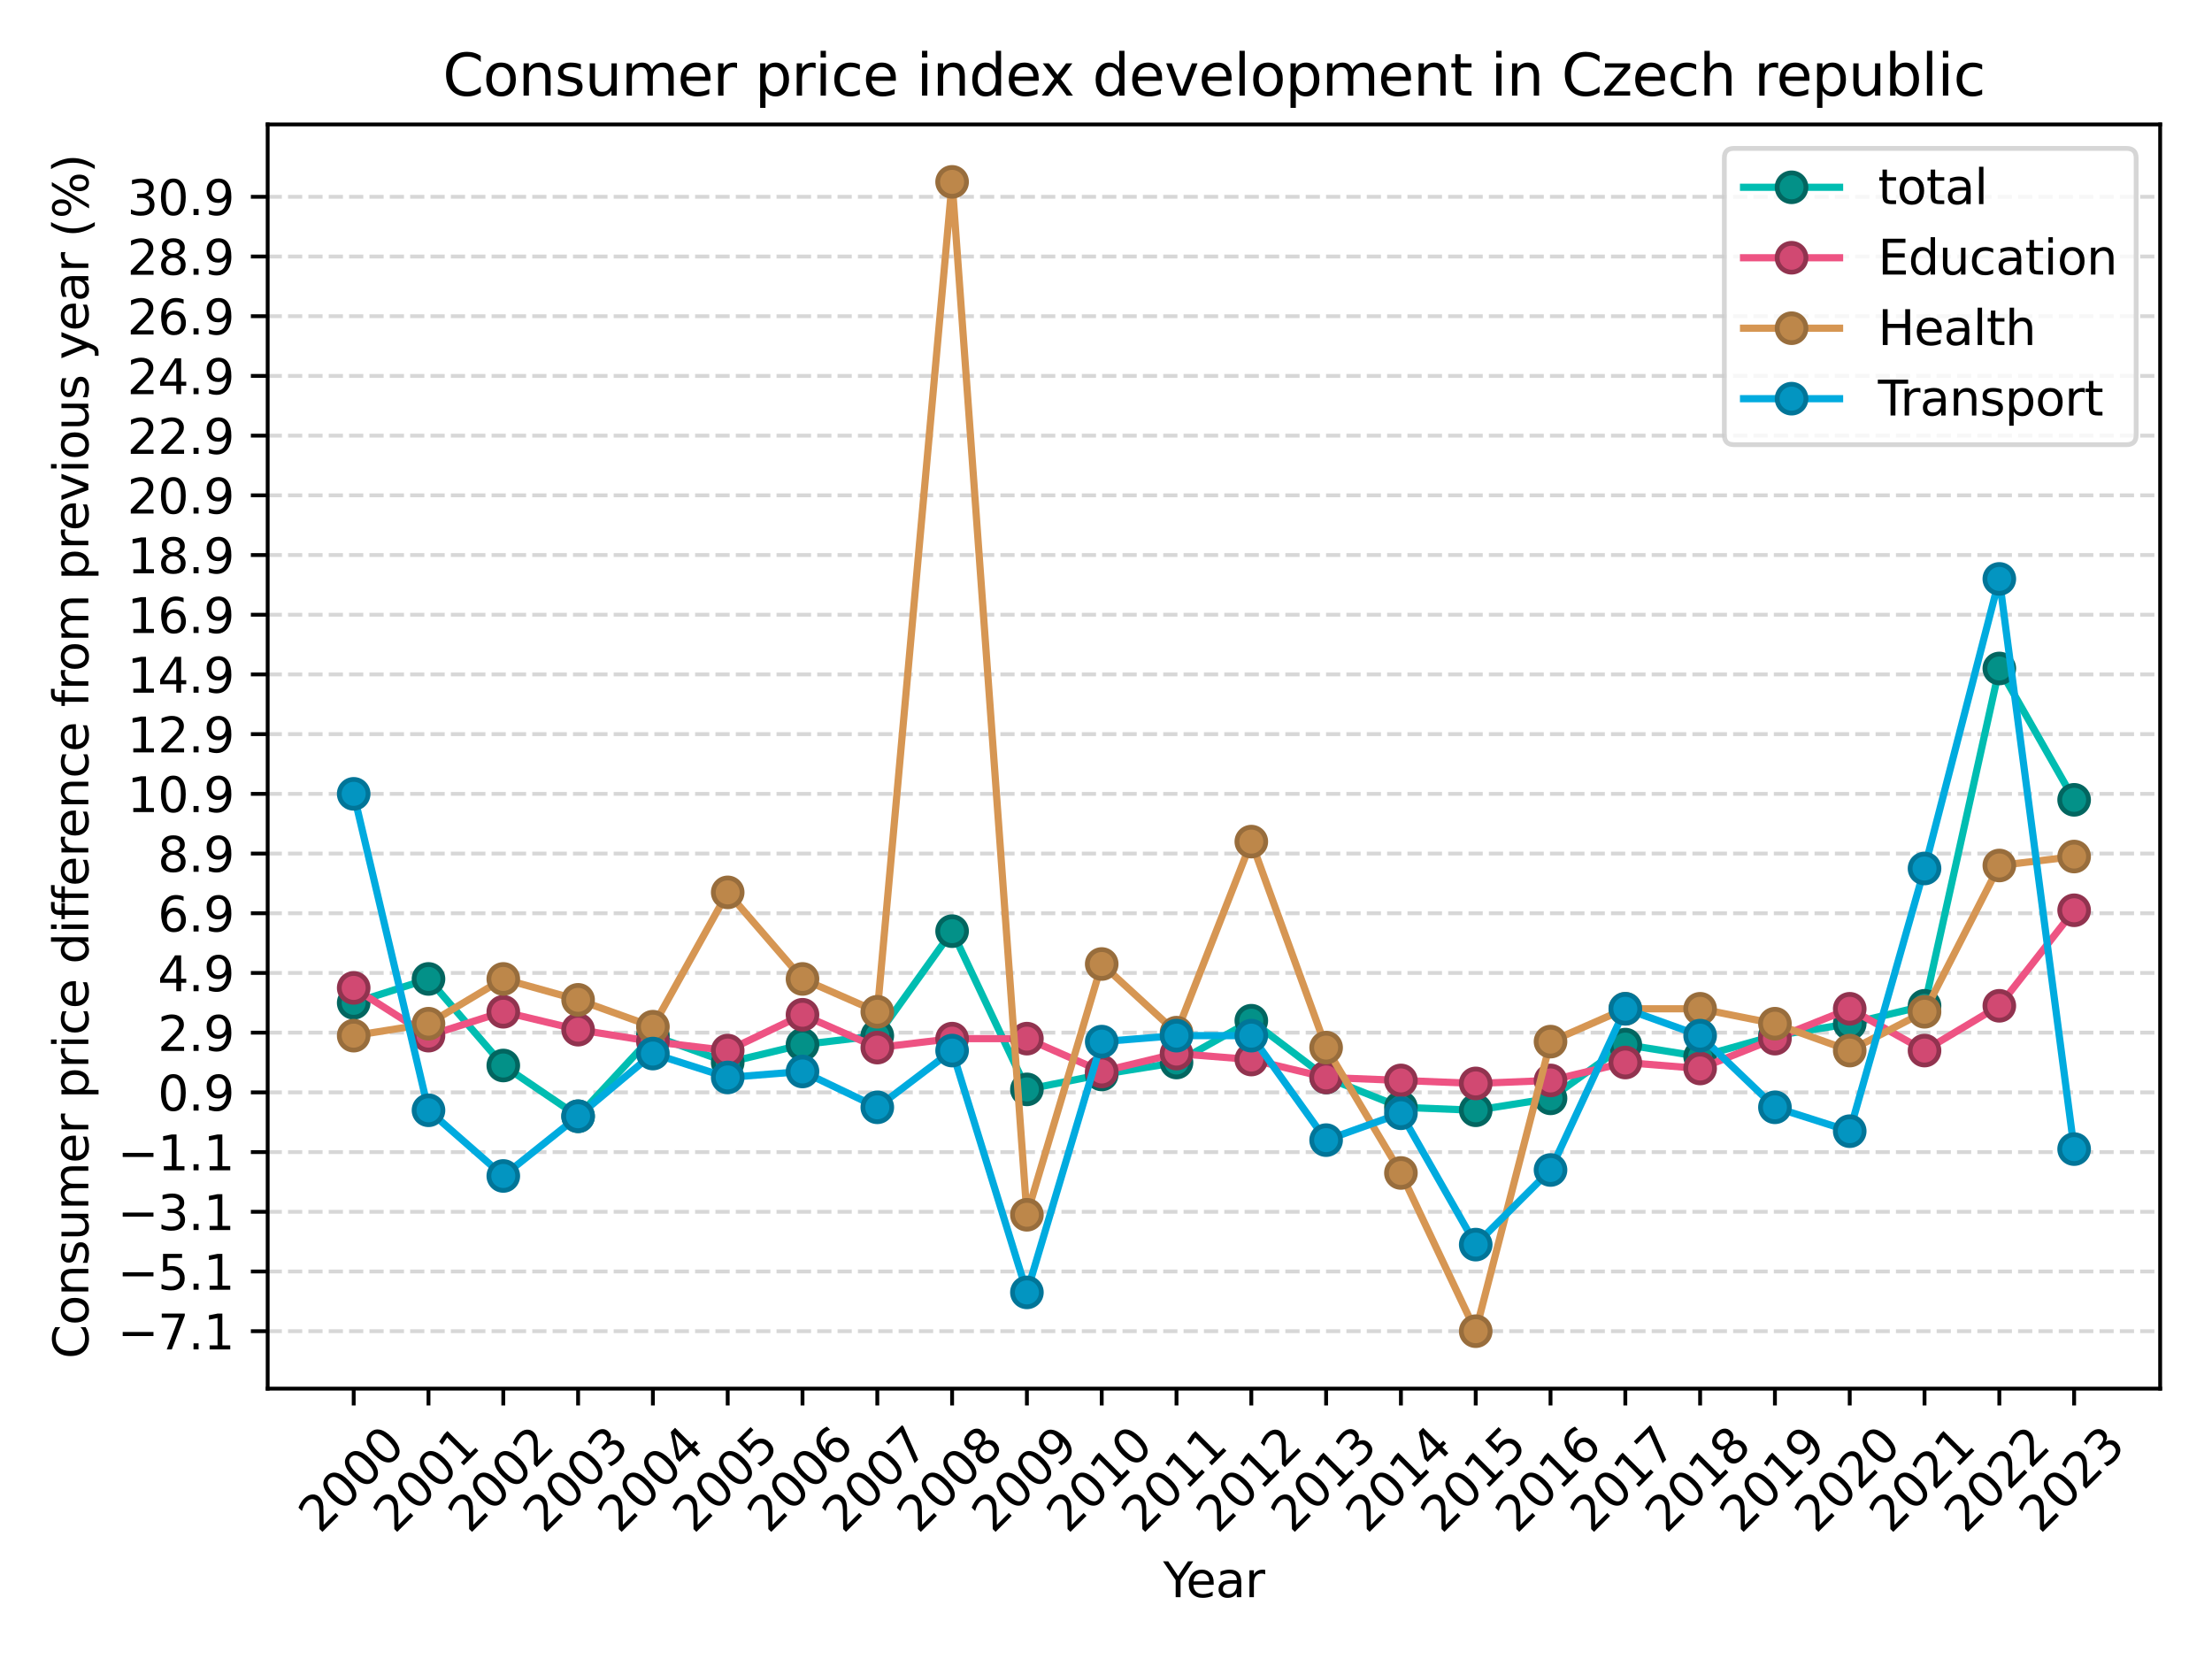 <?xml version="1.0" encoding="utf-8" standalone="no"?>
<!DOCTYPE svg PUBLIC "-//W3C//DTD SVG 1.1//EN"
  "http://www.w3.org/Graphics/SVG/1.1/DTD/svg11.dtd">
<svg xmlns:xlink="http://www.w3.org/1999/xlink" width="460.8pt" height="345.6pt" viewBox="0 0 460.8 345.6" xmlns="http://www.w3.org/2000/svg" version="1.1">
 <defs>
  <style type="text/css">*{stroke-linejoin: round; stroke-linecap: butt}</style>
 </defs>
 <g id="figure_1">
  <g id="patch_1">
   <path d="M 0 345.6 
L 460.8 345.6 
L 460.8 0 
L 0 0 
z
" style="fill: #ffffff"/>
  </g>
  <g id="axes_1">
   <g id="patch_2">
    <path d="M 55.761 289.283 
L 450 289.283 
L 450 25.918 
L 55.761 25.918 
z
" style="fill: #ffffff"/>
   </g>
   <g id="matplotlib.axis_1">
    <g id="xtick_1">
     <g id="line2d_1">
      <defs>
       <path id="m008a83d2e4" d="M 0 0 
L 0 3.5 
" style="stroke: #000000; stroke-width: 0.8"/>
      </defs>
      <g>
       <use xlink:href="#m008a83d2e4" x="73.681" y="289.283" style="stroke: #000000; stroke-width: 0.8"/>
      </g>
     </g>
     <g id="text_1">
      <!-- 2000 -->
      <g transform="translate(66.634 319.651) rotate(-45) scale(0.1 -0.1)">
       <defs>
        <path id="DejaVuSans-32" d="M 1228 531 
L 3431 531 
L 3431 0 
L 469 0 
L 469 531 
Q 828 903 1448 1529 
Q 2069 2156 2228 2338 
Q 2531 2678 2651 2914 
Q 2772 3150 2772 3378 
Q 2772 3750 2511 3984 
Q 2250 4219 1831 4219 
Q 1534 4219 1204 4116 
Q 875 4013 500 3803 
L 500 4441 
Q 881 4594 1212 4672 
Q 1544 4750 1819 4750 
Q 2544 4750 2975 4387 
Q 3406 4025 3406 3419 
Q 3406 3131 3298 2873 
Q 3191 2616 2906 2266 
Q 2828 2175 2409 1742 
Q 1991 1309 1228 531 
z
" transform="scale(0.016)"/>
        <path id="DejaVuSans-30" d="M 2034 4250 
Q 1547 4250 1301 3770 
Q 1056 3291 1056 2328 
Q 1056 1369 1301 889 
Q 1547 409 2034 409 
Q 2525 409 2770 889 
Q 3016 1369 3016 2328 
Q 3016 3291 2770 3770 
Q 2525 4250 2034 4250 
z
M 2034 4750 
Q 2819 4750 3233 4129 
Q 3647 3509 3647 2328 
Q 3647 1150 3233 529 
Q 2819 -91 2034 -91 
Q 1250 -91 836 529 
Q 422 1150 422 2328 
Q 422 3509 836 4129 
Q 1250 4750 2034 4750 
z
" transform="scale(0.016)"/>
       </defs>
       <use xlink:href="#DejaVuSans-32"/>
       <use xlink:href="#DejaVuSans-30" x="63.623"/>
       <use xlink:href="#DejaVuSans-30" x="127.246"/>
       <use xlink:href="#DejaVuSans-30" x="190.869"/>
      </g>
     </g>
    </g>
    <g id="xtick_2">
     <g id="line2d_2">
      <g>
       <use xlink:href="#m008a83d2e4" x="89.263" y="289.283" style="stroke: #000000; stroke-width: 0.8"/>
      </g>
     </g>
     <g id="text_2">
      <!-- 2001 -->
      <g transform="translate(82.217 319.651) rotate(-45) scale(0.1 -0.1)">
       <defs>
        <path id="DejaVuSans-31" d="M 794 531 
L 1825 531 
L 1825 4091 
L 703 3866 
L 703 4441 
L 1819 4666 
L 2450 4666 
L 2450 531 
L 3481 531 
L 3481 0 
L 794 0 
L 794 531 
z
" transform="scale(0.016)"/>
       </defs>
       <use xlink:href="#DejaVuSans-32"/>
       <use xlink:href="#DejaVuSans-30" x="63.623"/>
       <use xlink:href="#DejaVuSans-30" x="127.246"/>
       <use xlink:href="#DejaVuSans-31" x="190.869"/>
      </g>
     </g>
    </g>
    <g id="xtick_3">
     <g id="line2d_3">
      <g>
       <use xlink:href="#m008a83d2e4" x="104.846" y="289.283" style="stroke: #000000; stroke-width: 0.8"/>
      </g>
     </g>
     <g id="text_3">
      <!-- 2002 -->
      <g transform="translate(97.799 319.651) rotate(-45) scale(0.1 -0.1)">
       <use xlink:href="#DejaVuSans-32"/>
       <use xlink:href="#DejaVuSans-30" x="63.623"/>
       <use xlink:href="#DejaVuSans-30" x="127.246"/>
       <use xlink:href="#DejaVuSans-32" x="190.869"/>
      </g>
     </g>
    </g>
    <g id="xtick_4">
     <g id="line2d_4">
      <g>
       <use xlink:href="#m008a83d2e4" x="120.429" y="289.283" style="stroke: #000000; stroke-width: 0.8"/>
      </g>
     </g>
     <g id="text_4">
      <!-- 2003 -->
      <g transform="translate(113.382 319.651) rotate(-45) scale(0.1 -0.1)">
       <defs>
        <path id="DejaVuSans-33" d="M 2597 2516 
Q 3050 2419 3304 2112 
Q 3559 1806 3559 1356 
Q 3559 666 3084 287 
Q 2609 -91 1734 -91 
Q 1441 -91 1130 -33 
Q 819 25 488 141 
L 488 750 
Q 750 597 1062 519 
Q 1375 441 1716 441 
Q 2309 441 2620 675 
Q 2931 909 2931 1356 
Q 2931 1769 2642 2001 
Q 2353 2234 1838 2234 
L 1294 2234 
L 1294 2753 
L 1863 2753 
Q 2328 2753 2575 2939 
Q 2822 3125 2822 3475 
Q 2822 3834 2567 4026 
Q 2313 4219 1838 4219 
Q 1578 4219 1281 4162 
Q 984 4106 628 3988 
L 628 4550 
Q 988 4650 1302 4700 
Q 1616 4750 1894 4750 
Q 2613 4750 3031 4423 
Q 3450 4097 3450 3541 
Q 3450 3153 3228 2886 
Q 3006 2619 2597 2516 
z
" transform="scale(0.016)"/>
       </defs>
       <use xlink:href="#DejaVuSans-32"/>
       <use xlink:href="#DejaVuSans-30" x="63.623"/>
       <use xlink:href="#DejaVuSans-30" x="127.246"/>
       <use xlink:href="#DejaVuSans-33" x="190.869"/>
      </g>
     </g>
    </g>
    <g id="xtick_5">
     <g id="line2d_5">
      <g>
       <use xlink:href="#m008a83d2e4" x="136.011" y="289.283" style="stroke: #000000; stroke-width: 0.8"/>
      </g>
     </g>
     <g id="text_5">
      <!-- 2004 -->
      <g transform="translate(128.964 319.651) rotate(-45) scale(0.1 -0.1)">
       <defs>
        <path id="DejaVuSans-34" d="M 2419 4116 
L 825 1625 
L 2419 1625 
L 2419 4116 
z
M 2253 4666 
L 3047 4666 
L 3047 1625 
L 3713 1625 
L 3713 1100 
L 3047 1100 
L 3047 0 
L 2419 0 
L 2419 1100 
L 313 1100 
L 313 1709 
L 2253 4666 
z
" transform="scale(0.016)"/>
       </defs>
       <use xlink:href="#DejaVuSans-32"/>
       <use xlink:href="#DejaVuSans-30" x="63.623"/>
       <use xlink:href="#DejaVuSans-30" x="127.246"/>
       <use xlink:href="#DejaVuSans-34" x="190.869"/>
      </g>
     </g>
    </g>
    <g id="xtick_6">
     <g id="line2d_6">
      <g>
       <use xlink:href="#m008a83d2e4" x="151.594" y="289.283" style="stroke: #000000; stroke-width: 0.8"/>
      </g>
     </g>
     <g id="text_6">
      <!-- 2005 -->
      <g transform="translate(144.547 319.651) rotate(-45) scale(0.1 -0.1)">
       <defs>
        <path id="DejaVuSans-35" d="M 691 4666 
L 3169 4666 
L 3169 4134 
L 1269 4134 
L 1269 2991 
Q 1406 3038 1543 3061 
Q 1681 3084 1819 3084 
Q 2600 3084 3056 2656 
Q 3513 2228 3513 1497 
Q 3513 744 3044 326 
Q 2575 -91 1722 -91 
Q 1428 -91 1123 -41 
Q 819 9 494 109 
L 494 744 
Q 775 591 1075 516 
Q 1375 441 1709 441 
Q 2250 441 2565 725 
Q 2881 1009 2881 1497 
Q 2881 1984 2565 2268 
Q 2250 2553 1709 2553 
Q 1456 2553 1204 2497 
Q 953 2441 691 2322 
L 691 4666 
z
" transform="scale(0.016)"/>
       </defs>
       <use xlink:href="#DejaVuSans-32"/>
       <use xlink:href="#DejaVuSans-30" x="63.623"/>
       <use xlink:href="#DejaVuSans-30" x="127.246"/>
       <use xlink:href="#DejaVuSans-35" x="190.869"/>
      </g>
     </g>
    </g>
    <g id="xtick_7">
     <g id="line2d_7">
      <g>
       <use xlink:href="#m008a83d2e4" x="167.176" y="289.283" style="stroke: #000000; stroke-width: 0.8"/>
      </g>
     </g>
     <g id="text_7">
      <!-- 2006 -->
      <g transform="translate(160.13 319.651) rotate(-45) scale(0.1 -0.1)">
       <defs>
        <path id="DejaVuSans-36" d="M 2113 2584 
Q 1688 2584 1439 2293 
Q 1191 2003 1191 1497 
Q 1191 994 1439 701 
Q 1688 409 2113 409 
Q 2538 409 2786 701 
Q 3034 994 3034 1497 
Q 3034 2003 2786 2293 
Q 2538 2584 2113 2584 
z
M 3366 4563 
L 3366 3988 
Q 3128 4100 2886 4159 
Q 2644 4219 2406 4219 
Q 1781 4219 1451 3797 
Q 1122 3375 1075 2522 
Q 1259 2794 1537 2939 
Q 1816 3084 2150 3084 
Q 2853 3084 3261 2657 
Q 3669 2231 3669 1497 
Q 3669 778 3244 343 
Q 2819 -91 2113 -91 
Q 1303 -91 875 529 
Q 447 1150 447 2328 
Q 447 3434 972 4092 
Q 1497 4750 2381 4750 
Q 2619 4750 2861 4703 
Q 3103 4656 3366 4563 
z
" transform="scale(0.016)"/>
       </defs>
       <use xlink:href="#DejaVuSans-32"/>
       <use xlink:href="#DejaVuSans-30" x="63.623"/>
       <use xlink:href="#DejaVuSans-30" x="127.246"/>
       <use xlink:href="#DejaVuSans-36" x="190.869"/>
      </g>
     </g>
    </g>
    <g id="xtick_8">
     <g id="line2d_8">
      <g>
       <use xlink:href="#m008a83d2e4" x="182.759" y="289.283" style="stroke: #000000; stroke-width: 0.8"/>
      </g>
     </g>
     <g id="text_8">
      <!-- 2007 -->
      <g transform="translate(175.712 319.651) rotate(-45) scale(0.1 -0.1)">
       <defs>
        <path id="DejaVuSans-37" d="M 525 4666 
L 3525 4666 
L 3525 4397 
L 1831 0 
L 1172 0 
L 2766 4134 
L 525 4134 
L 525 4666 
z
" transform="scale(0.016)"/>
       </defs>
       <use xlink:href="#DejaVuSans-32"/>
       <use xlink:href="#DejaVuSans-30" x="63.623"/>
       <use xlink:href="#DejaVuSans-30" x="127.246"/>
       <use xlink:href="#DejaVuSans-37" x="190.869"/>
      </g>
     </g>
    </g>
    <g id="xtick_9">
     <g id="line2d_9">
      <g>
       <use xlink:href="#m008a83d2e4" x="198.341" y="289.283" style="stroke: #000000; stroke-width: 0.8"/>
      </g>
     </g>
     <g id="text_9">
      <!-- 2008 -->
      <g transform="translate(191.295 319.651) rotate(-45) scale(0.1 -0.1)">
       <defs>
        <path id="DejaVuSans-38" d="M 2034 2216 
Q 1584 2216 1326 1975 
Q 1069 1734 1069 1313 
Q 1069 891 1326 650 
Q 1584 409 2034 409 
Q 2484 409 2743 651 
Q 3003 894 3003 1313 
Q 3003 1734 2745 1975 
Q 2488 2216 2034 2216 
z
M 1403 2484 
Q 997 2584 770 2862 
Q 544 3141 544 3541 
Q 544 4100 942 4425 
Q 1341 4750 2034 4750 
Q 2731 4750 3128 4425 
Q 3525 4100 3525 3541 
Q 3525 3141 3298 2862 
Q 3072 2584 2669 2484 
Q 3125 2378 3379 2068 
Q 3634 1759 3634 1313 
Q 3634 634 3220 271 
Q 2806 -91 2034 -91 
Q 1263 -91 848 271 
Q 434 634 434 1313 
Q 434 1759 690 2068 
Q 947 2378 1403 2484 
z
M 1172 3481 
Q 1172 3119 1398 2916 
Q 1625 2713 2034 2713 
Q 2441 2713 2670 2916 
Q 2900 3119 2900 3481 
Q 2900 3844 2670 4047 
Q 2441 4250 2034 4250 
Q 1625 4250 1398 4047 
Q 1172 3844 1172 3481 
z
" transform="scale(0.016)"/>
       </defs>
       <use xlink:href="#DejaVuSans-32"/>
       <use xlink:href="#DejaVuSans-30" x="63.623"/>
       <use xlink:href="#DejaVuSans-30" x="127.246"/>
       <use xlink:href="#DejaVuSans-38" x="190.869"/>
      </g>
     </g>
    </g>
    <g id="xtick_10">
     <g id="line2d_10">
      <g>
       <use xlink:href="#m008a83d2e4" x="213.924" y="289.283" style="stroke: #000000; stroke-width: 0.8"/>
      </g>
     </g>
     <g id="text_10">
      <!-- 2009 -->
      <g transform="translate(206.877 319.651) rotate(-45) scale(0.1 -0.1)">
       <defs>
        <path id="DejaVuSans-39" d="M 703 97 
L 703 672 
Q 941 559 1184 500 
Q 1428 441 1663 441 
Q 2288 441 2617 861 
Q 2947 1281 2994 2138 
Q 2813 1869 2534 1725 
Q 2256 1581 1919 1581 
Q 1219 1581 811 2004 
Q 403 2428 403 3163 
Q 403 3881 828 4315 
Q 1253 4750 1959 4750 
Q 2769 4750 3195 4129 
Q 3622 3509 3622 2328 
Q 3622 1225 3098 567 
Q 2575 -91 1691 -91 
Q 1453 -91 1209 -44 
Q 966 3 703 97 
z
M 1959 2075 
Q 2384 2075 2632 2365 
Q 2881 2656 2881 3163 
Q 2881 3666 2632 3958 
Q 2384 4250 1959 4250 
Q 1534 4250 1286 3958 
Q 1038 3666 1038 3163 
Q 1038 2656 1286 2365 
Q 1534 2075 1959 2075 
z
" transform="scale(0.016)"/>
       </defs>
       <use xlink:href="#DejaVuSans-32"/>
       <use xlink:href="#DejaVuSans-30" x="63.623"/>
       <use xlink:href="#DejaVuSans-30" x="127.246"/>
       <use xlink:href="#DejaVuSans-39" x="190.869"/>
      </g>
     </g>
    </g>
    <g id="xtick_11">
     <g id="line2d_11">
      <g>
       <use xlink:href="#m008a83d2e4" x="229.507" y="289.283" style="stroke: #000000; stroke-width: 0.8"/>
      </g>
     </g>
     <g id="text_11">
      <!-- 2010 -->
      <g transform="translate(222.46 319.651) rotate(-45) scale(0.1 -0.1)">
       <use xlink:href="#DejaVuSans-32"/>
       <use xlink:href="#DejaVuSans-30" x="63.623"/>
       <use xlink:href="#DejaVuSans-31" x="127.246"/>
       <use xlink:href="#DejaVuSans-30" x="190.869"/>
      </g>
     </g>
    </g>
    <g id="xtick_12">
     <g id="line2d_12">
      <g>
       <use xlink:href="#m008a83d2e4" x="245.089" y="289.283" style="stroke: #000000; stroke-width: 0.8"/>
      </g>
     </g>
     <g id="text_12">
      <!-- 2011 -->
      <g transform="translate(238.042 319.651) rotate(-45) scale(0.1 -0.1)">
       <use xlink:href="#DejaVuSans-32"/>
       <use xlink:href="#DejaVuSans-30" x="63.623"/>
       <use xlink:href="#DejaVuSans-31" x="127.246"/>
       <use xlink:href="#DejaVuSans-31" x="190.869"/>
      </g>
     </g>
    </g>
    <g id="xtick_13">
     <g id="line2d_13">
      <g>
       <use xlink:href="#m008a83d2e4" x="260.672" y="289.283" style="stroke: #000000; stroke-width: 0.8"/>
      </g>
     </g>
     <g id="text_13">
      <!-- 2012 -->
      <g transform="translate(253.625 319.651) rotate(-45) scale(0.1 -0.1)">
       <use xlink:href="#DejaVuSans-32"/>
       <use xlink:href="#DejaVuSans-30" x="63.623"/>
       <use xlink:href="#DejaVuSans-31" x="127.246"/>
       <use xlink:href="#DejaVuSans-32" x="190.869"/>
      </g>
     </g>
    </g>
    <g id="xtick_14">
     <g id="line2d_14">
      <g>
       <use xlink:href="#m008a83d2e4" x="276.254" y="289.283" style="stroke: #000000; stroke-width: 0.8"/>
      </g>
     </g>
     <g id="text_14">
      <!-- 2013 -->
      <g transform="translate(269.208 319.651) rotate(-45) scale(0.1 -0.1)">
       <use xlink:href="#DejaVuSans-32"/>
       <use xlink:href="#DejaVuSans-30" x="63.623"/>
       <use xlink:href="#DejaVuSans-31" x="127.246"/>
       <use xlink:href="#DejaVuSans-33" x="190.869"/>
      </g>
     </g>
    </g>
    <g id="xtick_15">
     <g id="line2d_15">
      <g>
       <use xlink:href="#m008a83d2e4" x="291.837" y="289.283" style="stroke: #000000; stroke-width: 0.8"/>
      </g>
     </g>
     <g id="text_15">
      <!-- 2014 -->
      <g transform="translate(284.79 319.651) rotate(-45) scale(0.1 -0.1)">
       <use xlink:href="#DejaVuSans-32"/>
       <use xlink:href="#DejaVuSans-30" x="63.623"/>
       <use xlink:href="#DejaVuSans-31" x="127.246"/>
       <use xlink:href="#DejaVuSans-34" x="190.869"/>
      </g>
     </g>
    </g>
    <g id="xtick_16">
     <g id="line2d_16">
      <g>
       <use xlink:href="#m008a83d2e4" x="307.419" y="289.283" style="stroke: #000000; stroke-width: 0.8"/>
      </g>
     </g>
     <g id="text_16">
      <!-- 2015 -->
      <g transform="translate(300.373 319.651) rotate(-45) scale(0.1 -0.1)">
       <use xlink:href="#DejaVuSans-32"/>
       <use xlink:href="#DejaVuSans-30" x="63.623"/>
       <use xlink:href="#DejaVuSans-31" x="127.246"/>
       <use xlink:href="#DejaVuSans-35" x="190.869"/>
      </g>
     </g>
    </g>
    <g id="xtick_17">
     <g id="line2d_17">
      <g>
       <use xlink:href="#m008a83d2e4" x="323.002" y="289.283" style="stroke: #000000; stroke-width: 0.8"/>
      </g>
     </g>
     <g id="text_17">
      <!-- 2016 -->
      <g transform="translate(315.955 319.651) rotate(-45) scale(0.1 -0.1)">
       <use xlink:href="#DejaVuSans-32"/>
       <use xlink:href="#DejaVuSans-30" x="63.623"/>
       <use xlink:href="#DejaVuSans-31" x="127.246"/>
       <use xlink:href="#DejaVuSans-36" x="190.869"/>
      </g>
     </g>
    </g>
    <g id="xtick_18">
     <g id="line2d_18">
      <g>
       <use xlink:href="#m008a83d2e4" x="338.585" y="289.283" style="stroke: #000000; stroke-width: 0.8"/>
      </g>
     </g>
     <g id="text_18">
      <!-- 2017 -->
      <g transform="translate(331.538 319.651) rotate(-45) scale(0.1 -0.1)">
       <use xlink:href="#DejaVuSans-32"/>
       <use xlink:href="#DejaVuSans-30" x="63.623"/>
       <use xlink:href="#DejaVuSans-31" x="127.246"/>
       <use xlink:href="#DejaVuSans-37" x="190.869"/>
      </g>
     </g>
    </g>
    <g id="xtick_19">
     <g id="line2d_19">
      <g>
       <use xlink:href="#m008a83d2e4" x="354.167" y="289.283" style="stroke: #000000; stroke-width: 0.8"/>
      </g>
     </g>
     <g id="text_19">
      <!-- 2018 -->
      <g transform="translate(347.12 319.651) rotate(-45) scale(0.1 -0.1)">
       <use xlink:href="#DejaVuSans-32"/>
       <use xlink:href="#DejaVuSans-30" x="63.623"/>
       <use xlink:href="#DejaVuSans-31" x="127.246"/>
       <use xlink:href="#DejaVuSans-38" x="190.869"/>
      </g>
     </g>
    </g>
    <g id="xtick_20">
     <g id="line2d_20">
      <g>
       <use xlink:href="#m008a83d2e4" x="369.75" y="289.283" style="stroke: #000000; stroke-width: 0.8"/>
      </g>
     </g>
     <g id="text_20">
      <!-- 2019 -->
      <g transform="translate(362.703 319.651) rotate(-45) scale(0.1 -0.1)">
       <use xlink:href="#DejaVuSans-32"/>
       <use xlink:href="#DejaVuSans-30" x="63.623"/>
       <use xlink:href="#DejaVuSans-31" x="127.246"/>
       <use xlink:href="#DejaVuSans-39" x="190.869"/>
      </g>
     </g>
    </g>
    <g id="xtick_21">
     <g id="line2d_21">
      <g>
       <use xlink:href="#m008a83d2e4" x="385.332" y="289.283" style="stroke: #000000; stroke-width: 0.8"/>
      </g>
     </g>
     <g id="text_21">
      <!-- 2020 -->
      <g transform="translate(378.286 319.651) rotate(-45) scale(0.1 -0.1)">
       <use xlink:href="#DejaVuSans-32"/>
       <use xlink:href="#DejaVuSans-30" x="63.623"/>
       <use xlink:href="#DejaVuSans-32" x="127.246"/>
       <use xlink:href="#DejaVuSans-30" x="190.869"/>
      </g>
     </g>
    </g>
    <g id="xtick_22">
     <g id="line2d_22">
      <g>
       <use xlink:href="#m008a83d2e4" x="400.915" y="289.283" style="stroke: #000000; stroke-width: 0.8"/>
      </g>
     </g>
     <g id="text_22">
      <!-- 2021 -->
      <g transform="translate(393.868 319.651) rotate(-45) scale(0.1 -0.1)">
       <use xlink:href="#DejaVuSans-32"/>
       <use xlink:href="#DejaVuSans-30" x="63.623"/>
       <use xlink:href="#DejaVuSans-32" x="127.246"/>
       <use xlink:href="#DejaVuSans-31" x="190.869"/>
      </g>
     </g>
    </g>
    <g id="xtick_23">
     <g id="line2d_23">
      <g>
       <use xlink:href="#m008a83d2e4" x="416.497" y="289.283" style="stroke: #000000; stroke-width: 0.8"/>
      </g>
     </g>
     <g id="text_23">
      <!-- 2022 -->
      <g transform="translate(409.451 319.651) rotate(-45) scale(0.1 -0.1)">
       <use xlink:href="#DejaVuSans-32"/>
       <use xlink:href="#DejaVuSans-30" x="63.623"/>
       <use xlink:href="#DejaVuSans-32" x="127.246"/>
       <use xlink:href="#DejaVuSans-32" x="190.869"/>
      </g>
     </g>
    </g>
    <g id="xtick_24">
     <g id="line2d_24">
      <g>
       <use xlink:href="#m008a83d2e4" x="432.08" y="289.283" style="stroke: #000000; stroke-width: 0.8"/>
      </g>
     </g>
     <g id="text_24">
      <!-- 2023 -->
      <g transform="translate(425.033 319.651) rotate(-45) scale(0.1 -0.1)">
       <use xlink:href="#DejaVuSans-32"/>
       <use xlink:href="#DejaVuSans-30" x="63.623"/>
       <use xlink:href="#DejaVuSans-32" x="127.246"/>
       <use xlink:href="#DejaVuSans-33" x="190.869"/>
      </g>
     </g>
    </g>
    <g id="text_25">
     <!-- Year -->
     <g transform="translate(242.293 332.72) scale(0.1 -0.1)">
      <defs>
       <path id="DejaVuSans-59" d="M -13 4666 
L 666 4666 
L 1959 2747 
L 3244 4666 
L 3922 4666 
L 2272 2222 
L 2272 0 
L 1638 0 
L 1638 2222 
L -13 4666 
z
" transform="scale(0.016)"/>
       <path id="DejaVuSans-65" d="M 3597 1894 
L 3597 1613 
L 953 1613 
Q 991 1019 1311 708 
Q 1631 397 2203 397 
Q 2534 397 2845 478 
Q 3156 559 3463 722 
L 3463 178 
Q 3153 47 2828 -22 
Q 2503 -91 2169 -91 
Q 1331 -91 842 396 
Q 353 884 353 1716 
Q 353 2575 817 3079 
Q 1281 3584 2069 3584 
Q 2775 3584 3186 3129 
Q 3597 2675 3597 1894 
z
M 3022 2063 
Q 3016 2534 2758 2815 
Q 2500 3097 2075 3097 
Q 1594 3097 1305 2825 
Q 1016 2553 972 2059 
L 3022 2063 
z
" transform="scale(0.016)"/>
       <path id="DejaVuSans-61" d="M 2194 1759 
Q 1497 1759 1228 1600 
Q 959 1441 959 1056 
Q 959 750 1161 570 
Q 1363 391 1709 391 
Q 2188 391 2477 730 
Q 2766 1069 2766 1631 
L 2766 1759 
L 2194 1759 
z
M 3341 1997 
L 3341 0 
L 2766 0 
L 2766 531 
Q 2569 213 2275 61 
Q 1981 -91 1556 -91 
Q 1019 -91 701 211 
Q 384 513 384 1019 
Q 384 1609 779 1909 
Q 1175 2209 1959 2209 
L 2766 2209 
L 2766 2266 
Q 2766 2663 2505 2880 
Q 2244 3097 1772 3097 
Q 1472 3097 1187 3025 
Q 903 2953 641 2809 
L 641 3341 
Q 956 3463 1253 3523 
Q 1550 3584 1831 3584 
Q 2591 3584 2966 3190 
Q 3341 2797 3341 1997 
z
" transform="scale(0.016)"/>
       <path id="DejaVuSans-72" d="M 2631 2963 
Q 2534 3019 2420 3045 
Q 2306 3072 2169 3072 
Q 1681 3072 1420 2755 
Q 1159 2438 1159 1844 
L 1159 0 
L 581 0 
L 581 3500 
L 1159 3500 
L 1159 2956 
Q 1341 3275 1631 3429 
Q 1922 3584 2338 3584 
Q 2397 3584 2469 3576 
Q 2541 3569 2628 3553 
L 2631 2963 
z
" transform="scale(0.016)"/>
      </defs>
      <use xlink:href="#DejaVuSans-59"/>
      <use xlink:href="#DejaVuSans-65" x="47.834"/>
      <use xlink:href="#DejaVuSans-61" x="109.357"/>
      <use xlink:href="#DejaVuSans-72" x="170.637"/>
     </g>
    </g>
   </g>
   <g id="matplotlib.axis_2">
    <g id="ytick_1">
     <g id="line2d_25">
      <path d="M 55.761 277.311 
L 450 277.311 
" clip-path="url(#paea45e22a4)" style="fill: none; stroke-dasharray: 2.96,1.28; stroke-dashoffset: 0; stroke: #b0b0b0; stroke-opacity: 0.5; stroke-width: 0.8"/>
     </g>
     <g id="line2d_26">
      <defs>
       <path id="m7fbac00d0c" d="M 0 0 
L -3.5 0 
" style="stroke: #000000; stroke-width: 0.8"/>
      </defs>
      <g>
       <use xlink:href="#m7fbac00d0c" x="55.761" y="277.311" style="stroke: #000000; stroke-width: 0.8"/>
      </g>
     </g>
     <g id="text_26">
      <!-- −7.1 -->
      <g transform="translate(24.478 281.111) scale(0.1 -0.1)">
       <defs>
        <path id="DejaVuSans-2212" d="M 678 2272 
L 4684 2272 
L 4684 1741 
L 678 1741 
L 678 2272 
z
" transform="scale(0.016)"/>
        <path id="DejaVuSans-2e" d="M 684 794 
L 1344 794 
L 1344 0 
L 684 0 
L 684 794 
z
" transform="scale(0.016)"/>
       </defs>
       <use xlink:href="#DejaVuSans-2212"/>
       <use xlink:href="#DejaVuSans-37" x="83.789"/>
       <use xlink:href="#DejaVuSans-2e" x="147.412"/>
       <use xlink:href="#DejaVuSans-31" x="179.199"/>
      </g>
     </g>
    </g>
    <g id="ytick_2">
     <g id="line2d_27">
      <path d="M 55.761 264.874 
L 450 264.874 
" clip-path="url(#paea45e22a4)" style="fill: none; stroke-dasharray: 2.96,1.28; stroke-dashoffset: 0; stroke: #b0b0b0; stroke-opacity: 0.5; stroke-width: 0.8"/>
     </g>
     <g id="line2d_28">
      <g>
       <use xlink:href="#m7fbac00d0c" x="55.761" y="264.874" style="stroke: #000000; stroke-width: 0.8"/>
      </g>
     </g>
     <g id="text_27">
      <!-- −5.1 -->
      <g transform="translate(24.478 268.673) scale(0.1 -0.1)">
       <use xlink:href="#DejaVuSans-2212"/>
       <use xlink:href="#DejaVuSans-35" x="83.789"/>
       <use xlink:href="#DejaVuSans-2e" x="147.412"/>
       <use xlink:href="#DejaVuSans-31" x="179.199"/>
      </g>
     </g>
    </g>
    <g id="ytick_3">
     <g id="line2d_29">
      <path d="M 55.761 252.436 
L 450 252.436 
" clip-path="url(#paea45e22a4)" style="fill: none; stroke-dasharray: 2.96,1.28; stroke-dashoffset: 0; stroke: #b0b0b0; stroke-opacity: 0.5; stroke-width: 0.8"/>
     </g>
     <g id="line2d_30">
      <g>
       <use xlink:href="#m7fbac00d0c" x="55.761" y="252.436" style="stroke: #000000; stroke-width: 0.8"/>
      </g>
     </g>
     <g id="text_28">
      <!-- −3.1 -->
      <g transform="translate(24.478 256.236) scale(0.1 -0.1)">
       <use xlink:href="#DejaVuSans-2212"/>
       <use xlink:href="#DejaVuSans-33" x="83.789"/>
       <use xlink:href="#DejaVuSans-2e" x="147.412"/>
       <use xlink:href="#DejaVuSans-31" x="179.199"/>
      </g>
     </g>
    </g>
    <g id="ytick_4">
     <g id="line2d_31">
      <path d="M 55.761 239.999 
L 450 239.999 
" clip-path="url(#paea45e22a4)" style="fill: none; stroke-dasharray: 2.96,1.28; stroke-dashoffset: 0; stroke: #b0b0b0; stroke-opacity: 0.5; stroke-width: 0.8"/>
     </g>
     <g id="line2d_32">
      <g>
       <use xlink:href="#m7fbac00d0c" x="55.761" y="239.999" style="stroke: #000000; stroke-width: 0.8"/>
      </g>
     </g>
     <g id="text_29">
      <!-- −1.1 -->
      <g transform="translate(24.478 243.798) scale(0.1 -0.1)">
       <use xlink:href="#DejaVuSans-2212"/>
       <use xlink:href="#DejaVuSans-31" x="83.789"/>
       <use xlink:href="#DejaVuSans-2e" x="147.412"/>
       <use xlink:href="#DejaVuSans-31" x="179.199"/>
      </g>
     </g>
    </g>
    <g id="ytick_5">
     <g id="line2d_33">
      <path d="M 55.761 227.561 
L 450 227.561 
" clip-path="url(#paea45e22a4)" style="fill: none; stroke-dasharray: 2.96,1.28; stroke-dashoffset: 0; stroke: #b0b0b0; stroke-opacity: 0.5; stroke-width: 0.8"/>
     </g>
     <g id="line2d_34">
      <g>
       <use xlink:href="#m7fbac00d0c" x="55.761" y="227.561" style="stroke: #000000; stroke-width: 0.8"/>
      </g>
     </g>
     <g id="text_30">
      <!-- 0.9 -->
      <g transform="translate(32.858 231.361) scale(0.1 -0.1)">
       <use xlink:href="#DejaVuSans-30"/>
       <use xlink:href="#DejaVuSans-2e" x="63.623"/>
       <use xlink:href="#DejaVuSans-39" x="95.41"/>
      </g>
     </g>
    </g>
    <g id="ytick_6">
     <g id="line2d_35">
      <path d="M 55.761 215.124 
L 450 215.124 
" clip-path="url(#paea45e22a4)" style="fill: none; stroke-dasharray: 2.96,1.28; stroke-dashoffset: 0; stroke: #b0b0b0; stroke-opacity: 0.5; stroke-width: 0.8"/>
     </g>
     <g id="line2d_36">
      <g>
       <use xlink:href="#m7fbac00d0c" x="55.761" y="215.124" style="stroke: #000000; stroke-width: 0.8"/>
      </g>
     </g>
     <g id="text_31">
      <!-- 2.9 -->
      <g transform="translate(32.858 218.923) scale(0.1 -0.1)">
       <use xlink:href="#DejaVuSans-32"/>
       <use xlink:href="#DejaVuSans-2e" x="63.623"/>
       <use xlink:href="#DejaVuSans-39" x="95.41"/>
      </g>
     </g>
    </g>
    <g id="ytick_7">
     <g id="line2d_37">
      <path d="M 55.761 202.686 
L 450 202.686 
" clip-path="url(#paea45e22a4)" style="fill: none; stroke-dasharray: 2.96,1.28; stroke-dashoffset: 0; stroke: #b0b0b0; stroke-opacity: 0.5; stroke-width: 0.8"/>
     </g>
     <g id="line2d_38">
      <g>
       <use xlink:href="#m7fbac00d0c" x="55.761" y="202.686" style="stroke: #000000; stroke-width: 0.8"/>
      </g>
     </g>
     <g id="text_32">
      <!-- 4.9 -->
      <g transform="translate(32.858 206.486) scale(0.1 -0.1)">
       <use xlink:href="#DejaVuSans-34"/>
       <use xlink:href="#DejaVuSans-2e" x="63.623"/>
       <use xlink:href="#DejaVuSans-39" x="95.41"/>
      </g>
     </g>
    </g>
    <g id="ytick_8">
     <g id="line2d_39">
      <path d="M 55.761 190.249 
L 450 190.249 
" clip-path="url(#paea45e22a4)" style="fill: none; stroke-dasharray: 2.96,1.28; stroke-dashoffset: 0; stroke: #b0b0b0; stroke-opacity: 0.5; stroke-width: 0.8"/>
     </g>
     <g id="line2d_40">
      <g>
       <use xlink:href="#m7fbac00d0c" x="55.761" y="190.249" style="stroke: #000000; stroke-width: 0.8"/>
      </g>
     </g>
     <g id="text_33">
      <!-- 6.9 -->
      <g transform="translate(32.858 194.048) scale(0.1 -0.1)">
       <use xlink:href="#DejaVuSans-36"/>
       <use xlink:href="#DejaVuSans-2e" x="63.623"/>
       <use xlink:href="#DejaVuSans-39" x="95.41"/>
      </g>
     </g>
    </g>
    <g id="ytick_9">
     <g id="line2d_41">
      <path d="M 55.761 177.811 
L 450 177.811 
" clip-path="url(#paea45e22a4)" style="fill: none; stroke-dasharray: 2.96,1.28; stroke-dashoffset: 0; stroke: #b0b0b0; stroke-opacity: 0.5; stroke-width: 0.8"/>
     </g>
     <g id="line2d_42">
      <g>
       <use xlink:href="#m7fbac00d0c" x="55.761" y="177.811" style="stroke: #000000; stroke-width: 0.8"/>
      </g>
     </g>
     <g id="text_34">
      <!-- 8.9 -->
      <g transform="translate(32.858 181.611) scale(0.1 -0.1)">
       <use xlink:href="#DejaVuSans-38"/>
       <use xlink:href="#DejaVuSans-2e" x="63.623"/>
       <use xlink:href="#DejaVuSans-39" x="95.41"/>
      </g>
     </g>
    </g>
    <g id="ytick_10">
     <g id="line2d_43">
      <path d="M 55.761 165.374 
L 450 165.374 
" clip-path="url(#paea45e22a4)" style="fill: none; stroke-dasharray: 2.96,1.28; stroke-dashoffset: 0; stroke: #b0b0b0; stroke-opacity: 0.5; stroke-width: 0.8"/>
     </g>
     <g id="line2d_44">
      <g>
       <use xlink:href="#m7fbac00d0c" x="55.761" y="165.374" style="stroke: #000000; stroke-width: 0.8"/>
      </g>
     </g>
     <g id="text_35">
      <!-- 10.9 -->
      <g transform="translate(26.495 169.173) scale(0.1 -0.1)">
       <use xlink:href="#DejaVuSans-31"/>
       <use xlink:href="#DejaVuSans-30" x="63.623"/>
       <use xlink:href="#DejaVuSans-2e" x="127.246"/>
       <use xlink:href="#DejaVuSans-39" x="159.033"/>
      </g>
     </g>
    </g>
    <g id="ytick_11">
     <g id="line2d_45">
      <path d="M 55.761 152.936 
L 450 152.936 
" clip-path="url(#paea45e22a4)" style="fill: none; stroke-dasharray: 2.96,1.28; stroke-dashoffset: 0; stroke: #b0b0b0; stroke-opacity: 0.5; stroke-width: 0.8"/>
     </g>
     <g id="line2d_46">
      <g>
       <use xlink:href="#m7fbac00d0c" x="55.761" y="152.936" style="stroke: #000000; stroke-width: 0.8"/>
      </g>
     </g>
     <g id="text_36">
      <!-- 12.9 -->
      <g transform="translate(26.495 156.735) scale(0.1 -0.1)">
       <use xlink:href="#DejaVuSans-31"/>
       <use xlink:href="#DejaVuSans-32" x="63.623"/>
       <use xlink:href="#DejaVuSans-2e" x="127.246"/>
       <use xlink:href="#DejaVuSans-39" x="159.033"/>
      </g>
     </g>
    </g>
    <g id="ytick_12">
     <g id="line2d_47">
      <path d="M 55.761 140.499 
L 450 140.499 
" clip-path="url(#paea45e22a4)" style="fill: none; stroke-dasharray: 2.96,1.28; stroke-dashoffset: 0; stroke: #b0b0b0; stroke-opacity: 0.5; stroke-width: 0.8"/>
     </g>
     <g id="line2d_48">
      <g>
       <use xlink:href="#m7fbac00d0c" x="55.761" y="140.499" style="stroke: #000000; stroke-width: 0.8"/>
      </g>
     </g>
     <g id="text_37">
      <!-- 14.9 -->
      <g transform="translate(26.495 144.298) scale(0.1 -0.1)">
       <use xlink:href="#DejaVuSans-31"/>
       <use xlink:href="#DejaVuSans-34" x="63.623"/>
       <use xlink:href="#DejaVuSans-2e" x="127.246"/>
       <use xlink:href="#DejaVuSans-39" x="159.033"/>
      </g>
     </g>
    </g>
    <g id="ytick_13">
     <g id="line2d_49">
      <path d="M 55.761 128.061 
L 450 128.061 
" clip-path="url(#paea45e22a4)" style="fill: none; stroke-dasharray: 2.96,1.28; stroke-dashoffset: 0; stroke: #b0b0b0; stroke-opacity: 0.5; stroke-width: 0.8"/>
     </g>
     <g id="line2d_50">
      <g>
       <use xlink:href="#m7fbac00d0c" x="55.761" y="128.061" style="stroke: #000000; stroke-width: 0.8"/>
      </g>
     </g>
     <g id="text_38">
      <!-- 16.9 -->
      <g transform="translate(26.495 131.86) scale(0.1 -0.1)">
       <use xlink:href="#DejaVuSans-31"/>
       <use xlink:href="#DejaVuSans-36" x="63.623"/>
       <use xlink:href="#DejaVuSans-2e" x="127.246"/>
       <use xlink:href="#DejaVuSans-39" x="159.033"/>
      </g>
     </g>
    </g>
    <g id="ytick_14">
     <g id="line2d_51">
      <path d="M 55.761 115.624 
L 450 115.624 
" clip-path="url(#paea45e22a4)" style="fill: none; stroke-dasharray: 2.96,1.28; stroke-dashoffset: 0; stroke: #b0b0b0; stroke-opacity: 0.5; stroke-width: 0.8"/>
     </g>
     <g id="line2d_52">
      <g>
       <use xlink:href="#m7fbac00d0c" x="55.761" y="115.624" style="stroke: #000000; stroke-width: 0.8"/>
      </g>
     </g>
     <g id="text_39">
      <!-- 18.9 -->
      <g transform="translate(26.495 119.423) scale(0.1 -0.1)">
       <use xlink:href="#DejaVuSans-31"/>
       <use xlink:href="#DejaVuSans-38" x="63.623"/>
       <use xlink:href="#DejaVuSans-2e" x="127.246"/>
       <use xlink:href="#DejaVuSans-39" x="159.033"/>
      </g>
     </g>
    </g>
    <g id="ytick_15">
     <g id="line2d_53">
      <path d="M 55.761 103.186 
L 450 103.186 
" clip-path="url(#paea45e22a4)" style="fill: none; stroke-dasharray: 2.96,1.28; stroke-dashoffset: 0; stroke: #b0b0b0; stroke-opacity: 0.5; stroke-width: 0.8"/>
     </g>
     <g id="line2d_54">
      <g>
       <use xlink:href="#m7fbac00d0c" x="55.761" y="103.186" style="stroke: #000000; stroke-width: 0.8"/>
      </g>
     </g>
     <g id="text_40">
      <!-- 20.9 -->
      <g transform="translate(26.495 106.985) scale(0.1 -0.1)">
       <use xlink:href="#DejaVuSans-32"/>
       <use xlink:href="#DejaVuSans-30" x="63.623"/>
       <use xlink:href="#DejaVuSans-2e" x="127.246"/>
       <use xlink:href="#DejaVuSans-39" x="159.033"/>
      </g>
     </g>
    </g>
    <g id="ytick_16">
     <g id="line2d_55">
      <path d="M 55.761 90.749 
L 450 90.749 
" clip-path="url(#paea45e22a4)" style="fill: none; stroke-dasharray: 2.96,1.28; stroke-dashoffset: 0; stroke: #b0b0b0; stroke-opacity: 0.5; stroke-width: 0.8"/>
     </g>
     <g id="line2d_56">
      <g>
       <use xlink:href="#m7fbac00d0c" x="55.761" y="90.749" style="stroke: #000000; stroke-width: 0.8"/>
      </g>
     </g>
     <g id="text_41">
      <!-- 22.9 -->
      <g transform="translate(26.495 94.548) scale(0.1 -0.1)">
       <use xlink:href="#DejaVuSans-32"/>
       <use xlink:href="#DejaVuSans-32" x="63.623"/>
       <use xlink:href="#DejaVuSans-2e" x="127.246"/>
       <use xlink:href="#DejaVuSans-39" x="159.033"/>
      </g>
     </g>
    </g>
    <g id="ytick_17">
     <g id="line2d_57">
      <path d="M 55.761 78.311 
L 450 78.311 
" clip-path="url(#paea45e22a4)" style="fill: none; stroke-dasharray: 2.96,1.28; stroke-dashoffset: 0; stroke: #b0b0b0; stroke-opacity: 0.5; stroke-width: 0.8"/>
     </g>
     <g id="line2d_58">
      <g>
       <use xlink:href="#m7fbac00d0c" x="55.761" y="78.311" style="stroke: #000000; stroke-width: 0.8"/>
      </g>
     </g>
     <g id="text_42">
      <!-- 24.9 -->
      <g transform="translate(26.495 82.11) scale(0.1 -0.1)">
       <use xlink:href="#DejaVuSans-32"/>
       <use xlink:href="#DejaVuSans-34" x="63.623"/>
       <use xlink:href="#DejaVuSans-2e" x="127.246"/>
       <use xlink:href="#DejaVuSans-39" x="159.033"/>
      </g>
     </g>
    </g>
    <g id="ytick_18">
     <g id="line2d_59">
      <path d="M 55.761 65.874 
L 450 65.874 
" clip-path="url(#paea45e22a4)" style="fill: none; stroke-dasharray: 2.96,1.28; stroke-dashoffset: 0; stroke: #b0b0b0; stroke-opacity: 0.5; stroke-width: 0.8"/>
     </g>
     <g id="line2d_60">
      <g>
       <use xlink:href="#m7fbac00d0c" x="55.761" y="65.874" style="stroke: #000000; stroke-width: 0.8"/>
      </g>
     </g>
     <g id="text_43">
      <!-- 26.9 -->
      <g transform="translate(26.495 69.673) scale(0.1 -0.1)">
       <use xlink:href="#DejaVuSans-32"/>
       <use xlink:href="#DejaVuSans-36" x="63.623"/>
       <use xlink:href="#DejaVuSans-2e" x="127.246"/>
       <use xlink:href="#DejaVuSans-39" x="159.033"/>
      </g>
     </g>
    </g>
    <g id="ytick_19">
     <g id="line2d_61">
      <path d="M 55.761 53.436 
L 450 53.436 
" clip-path="url(#paea45e22a4)" style="fill: none; stroke-dasharray: 2.96,1.28; stroke-dashoffset: 0; stroke: #b0b0b0; stroke-opacity: 0.5; stroke-width: 0.8"/>
     </g>
     <g id="line2d_62">
      <g>
       <use xlink:href="#m7fbac00d0c" x="55.761" y="53.436" style="stroke: #000000; stroke-width: 0.8"/>
      </g>
     </g>
     <g id="text_44">
      <!-- 28.9 -->
      <g transform="translate(26.495 57.235) scale(0.1 -0.1)">
       <use xlink:href="#DejaVuSans-32"/>
       <use xlink:href="#DejaVuSans-38" x="63.623"/>
       <use xlink:href="#DejaVuSans-2e" x="127.246"/>
       <use xlink:href="#DejaVuSans-39" x="159.033"/>
      </g>
     </g>
    </g>
    <g id="ytick_20">
     <g id="line2d_63">
      <path d="M 55.761 40.999 
L 450 40.999 
" clip-path="url(#paea45e22a4)" style="fill: none; stroke-dasharray: 2.96,1.28; stroke-dashoffset: 0; stroke: #b0b0b0; stroke-opacity: 0.5; stroke-width: 0.8"/>
     </g>
     <g id="line2d_64">
      <g>
       <use xlink:href="#m7fbac00d0c" x="55.761" y="40.999" style="stroke: #000000; stroke-width: 0.8"/>
      </g>
     </g>
     <g id="text_45">
      <!-- 30.9 -->
      <g transform="translate(26.495 44.798) scale(0.1 -0.1)">
       <use xlink:href="#DejaVuSans-33"/>
       <use xlink:href="#DejaVuSans-30" x="63.623"/>
       <use xlink:href="#DejaVuSans-2e" x="127.246"/>
       <use xlink:href="#DejaVuSans-39" x="159.033"/>
      </g>
     </g>
    </g>
    <g id="text_46">
     <!-- Consumer price difference from previous year (%) -->
     <g transform="translate(18.398 283.064) rotate(-90) scale(0.1 -0.1)">
      <defs>
       <path id="DejaVuSans-43" d="M 4122 4306 
L 4122 3641 
Q 3803 3938 3442 4084 
Q 3081 4231 2675 4231 
Q 1875 4231 1450 3742 
Q 1025 3253 1025 2328 
Q 1025 1406 1450 917 
Q 1875 428 2675 428 
Q 3081 428 3442 575 
Q 3803 722 4122 1019 
L 4122 359 
Q 3791 134 3420 21 
Q 3050 -91 2638 -91 
Q 1578 -91 968 557 
Q 359 1206 359 2328 
Q 359 3453 968 4101 
Q 1578 4750 2638 4750 
Q 3056 4750 3426 4639 
Q 3797 4528 4122 4306 
z
" transform="scale(0.016)"/>
       <path id="DejaVuSans-6f" d="M 1959 3097 
Q 1497 3097 1228 2736 
Q 959 2375 959 1747 
Q 959 1119 1226 758 
Q 1494 397 1959 397 
Q 2419 397 2687 759 
Q 2956 1122 2956 1747 
Q 2956 2369 2687 2733 
Q 2419 3097 1959 3097 
z
M 1959 3584 
Q 2709 3584 3137 3096 
Q 3566 2609 3566 1747 
Q 3566 888 3137 398 
Q 2709 -91 1959 -91 
Q 1206 -91 779 398 
Q 353 888 353 1747 
Q 353 2609 779 3096 
Q 1206 3584 1959 3584 
z
" transform="scale(0.016)"/>
       <path id="DejaVuSans-6e" d="M 3513 2113 
L 3513 0 
L 2938 0 
L 2938 2094 
Q 2938 2591 2744 2837 
Q 2550 3084 2163 3084 
Q 1697 3084 1428 2787 
Q 1159 2491 1159 1978 
L 1159 0 
L 581 0 
L 581 3500 
L 1159 3500 
L 1159 2956 
Q 1366 3272 1645 3428 
Q 1925 3584 2291 3584 
Q 2894 3584 3203 3211 
Q 3513 2838 3513 2113 
z
" transform="scale(0.016)"/>
       <path id="DejaVuSans-73" d="M 2834 3397 
L 2834 2853 
Q 2591 2978 2328 3040 
Q 2066 3103 1784 3103 
Q 1356 3103 1142 2972 
Q 928 2841 928 2578 
Q 928 2378 1081 2264 
Q 1234 2150 1697 2047 
L 1894 2003 
Q 2506 1872 2764 1633 
Q 3022 1394 3022 966 
Q 3022 478 2636 193 
Q 2250 -91 1575 -91 
Q 1294 -91 989 -36 
Q 684 19 347 128 
L 347 722 
Q 666 556 975 473 
Q 1284 391 1588 391 
Q 1994 391 2212 530 
Q 2431 669 2431 922 
Q 2431 1156 2273 1281 
Q 2116 1406 1581 1522 
L 1381 1569 
Q 847 1681 609 1914 
Q 372 2147 372 2553 
Q 372 3047 722 3315 
Q 1072 3584 1716 3584 
Q 2034 3584 2315 3537 
Q 2597 3491 2834 3397 
z
" transform="scale(0.016)"/>
       <path id="DejaVuSans-75" d="M 544 1381 
L 544 3500 
L 1119 3500 
L 1119 1403 
Q 1119 906 1312 657 
Q 1506 409 1894 409 
Q 2359 409 2629 706 
Q 2900 1003 2900 1516 
L 2900 3500 
L 3475 3500 
L 3475 0 
L 2900 0 
L 2900 538 
Q 2691 219 2414 64 
Q 2138 -91 1772 -91 
Q 1169 -91 856 284 
Q 544 659 544 1381 
z
M 1991 3584 
L 1991 3584 
z
" transform="scale(0.016)"/>
       <path id="DejaVuSans-6d" d="M 3328 2828 
Q 3544 3216 3844 3400 
Q 4144 3584 4550 3584 
Q 5097 3584 5394 3201 
Q 5691 2819 5691 2113 
L 5691 0 
L 5113 0 
L 5113 2094 
Q 5113 2597 4934 2840 
Q 4756 3084 4391 3084 
Q 3944 3084 3684 2787 
Q 3425 2491 3425 1978 
L 3425 0 
L 2847 0 
L 2847 2094 
Q 2847 2600 2669 2842 
Q 2491 3084 2119 3084 
Q 1678 3084 1418 2786 
Q 1159 2488 1159 1978 
L 1159 0 
L 581 0 
L 581 3500 
L 1159 3500 
L 1159 2956 
Q 1356 3278 1631 3431 
Q 1906 3584 2284 3584 
Q 2666 3584 2933 3390 
Q 3200 3197 3328 2828 
z
" transform="scale(0.016)"/>
       <path id="DejaVuSans-20" transform="scale(0.016)"/>
       <path id="DejaVuSans-70" d="M 1159 525 
L 1159 -1331 
L 581 -1331 
L 581 3500 
L 1159 3500 
L 1159 2969 
Q 1341 3281 1617 3432 
Q 1894 3584 2278 3584 
Q 2916 3584 3314 3078 
Q 3713 2572 3713 1747 
Q 3713 922 3314 415 
Q 2916 -91 2278 -91 
Q 1894 -91 1617 61 
Q 1341 213 1159 525 
z
M 3116 1747 
Q 3116 2381 2855 2742 
Q 2594 3103 2138 3103 
Q 1681 3103 1420 2742 
Q 1159 2381 1159 1747 
Q 1159 1113 1420 752 
Q 1681 391 2138 391 
Q 2594 391 2855 752 
Q 3116 1113 3116 1747 
z
" transform="scale(0.016)"/>
       <path id="DejaVuSans-69" d="M 603 3500 
L 1178 3500 
L 1178 0 
L 603 0 
L 603 3500 
z
M 603 4863 
L 1178 4863 
L 1178 4134 
L 603 4134 
L 603 4863 
z
" transform="scale(0.016)"/>
       <path id="DejaVuSans-63" d="M 3122 3366 
L 3122 2828 
Q 2878 2963 2633 3030 
Q 2388 3097 2138 3097 
Q 1578 3097 1268 2742 
Q 959 2388 959 1747 
Q 959 1106 1268 751 
Q 1578 397 2138 397 
Q 2388 397 2633 464 
Q 2878 531 3122 666 
L 3122 134 
Q 2881 22 2623 -34 
Q 2366 -91 2075 -91 
Q 1284 -91 818 406 
Q 353 903 353 1747 
Q 353 2603 823 3093 
Q 1294 3584 2113 3584 
Q 2378 3584 2631 3529 
Q 2884 3475 3122 3366 
z
" transform="scale(0.016)"/>
       <path id="DejaVuSans-64" d="M 2906 2969 
L 2906 4863 
L 3481 4863 
L 3481 0 
L 2906 0 
L 2906 525 
Q 2725 213 2448 61 
Q 2172 -91 1784 -91 
Q 1150 -91 751 415 
Q 353 922 353 1747 
Q 353 2572 751 3078 
Q 1150 3584 1784 3584 
Q 2172 3584 2448 3432 
Q 2725 3281 2906 2969 
z
M 947 1747 
Q 947 1113 1208 752 
Q 1469 391 1925 391 
Q 2381 391 2643 752 
Q 2906 1113 2906 1747 
Q 2906 2381 2643 2742 
Q 2381 3103 1925 3103 
Q 1469 3103 1208 2742 
Q 947 2381 947 1747 
z
" transform="scale(0.016)"/>
       <path id="DejaVuSans-66" d="M 2375 4863 
L 2375 4384 
L 1825 4384 
Q 1516 4384 1395 4259 
Q 1275 4134 1275 3809 
L 1275 3500 
L 2222 3500 
L 2222 3053 
L 1275 3053 
L 1275 0 
L 697 0 
L 697 3053 
L 147 3053 
L 147 3500 
L 697 3500 
L 697 3744 
Q 697 4328 969 4595 
Q 1241 4863 1831 4863 
L 2375 4863 
z
" transform="scale(0.016)"/>
       <path id="DejaVuSans-76" d="M 191 3500 
L 800 3500 
L 1894 563 
L 2988 3500 
L 3597 3500 
L 2284 0 
L 1503 0 
L 191 3500 
z
" transform="scale(0.016)"/>
       <path id="DejaVuSans-79" d="M 2059 -325 
Q 1816 -950 1584 -1140 
Q 1353 -1331 966 -1331 
L 506 -1331 
L 506 -850 
L 844 -850 
Q 1081 -850 1212 -737 
Q 1344 -625 1503 -206 
L 1606 56 
L 191 3500 
L 800 3500 
L 1894 763 
L 2988 3500 
L 3597 3500 
L 2059 -325 
z
" transform="scale(0.016)"/>
       <path id="DejaVuSans-28" d="M 1984 4856 
Q 1566 4138 1362 3434 
Q 1159 2731 1159 2009 
Q 1159 1288 1364 580 
Q 1569 -128 1984 -844 
L 1484 -844 
Q 1016 -109 783 600 
Q 550 1309 550 2009 
Q 550 2706 781 3412 
Q 1013 4119 1484 4856 
L 1984 4856 
z
" transform="scale(0.016)"/>
       <path id="DejaVuSans-25" d="M 4653 2053 
Q 4381 2053 4226 1822 
Q 4072 1591 4072 1178 
Q 4072 772 4226 539 
Q 4381 306 4653 306 
Q 4919 306 5073 539 
Q 5228 772 5228 1178 
Q 5228 1588 5073 1820 
Q 4919 2053 4653 2053 
z
M 4653 2450 
Q 5147 2450 5437 2106 
Q 5728 1763 5728 1178 
Q 5728 594 5436 251 
Q 5144 -91 4653 -91 
Q 4153 -91 3862 251 
Q 3572 594 3572 1178 
Q 3572 1766 3864 2108 
Q 4156 2450 4653 2450 
z
M 1428 4353 
Q 1159 4353 1004 4120 
Q 850 3888 850 3481 
Q 850 3069 1003 2837 
Q 1156 2606 1428 2606 
Q 1700 2606 1854 2837 
Q 2009 3069 2009 3481 
Q 2009 3884 1853 4118 
Q 1697 4353 1428 4353 
z
M 4250 4750 
L 4750 4750 
L 1831 -91 
L 1331 -91 
L 4250 4750 
z
M 1428 4750 
Q 1922 4750 2215 4408 
Q 2509 4066 2509 3481 
Q 2509 2891 2217 2550 
Q 1925 2209 1428 2209 
Q 931 2209 642 2551 
Q 353 2894 353 3481 
Q 353 4063 643 4406 
Q 934 4750 1428 4750 
z
" transform="scale(0.016)"/>
       <path id="DejaVuSans-29" d="M 513 4856 
L 1013 4856 
Q 1481 4119 1714 3412 
Q 1947 2706 1947 2009 
Q 1947 1309 1714 600 
Q 1481 -109 1013 -844 
L 513 -844 
Q 928 -128 1133 580 
Q 1338 1288 1338 2009 
Q 1338 2731 1133 3434 
Q 928 4138 513 4856 
z
" transform="scale(0.016)"/>
      </defs>
      <use xlink:href="#DejaVuSans-43"/>
      <use xlink:href="#DejaVuSans-6f" x="69.824"/>
      <use xlink:href="#DejaVuSans-6e" x="131.006"/>
      <use xlink:href="#DejaVuSans-73" x="194.385"/>
      <use xlink:href="#DejaVuSans-75" x="246.484"/>
      <use xlink:href="#DejaVuSans-6d" x="309.863"/>
      <use xlink:href="#DejaVuSans-65" x="407.275"/>
      <use xlink:href="#DejaVuSans-72" x="468.799"/>
      <use xlink:href="#DejaVuSans-20" x="509.912"/>
      <use xlink:href="#DejaVuSans-70" x="541.699"/>
      <use xlink:href="#DejaVuSans-72" x="605.176"/>
      <use xlink:href="#DejaVuSans-69" x="646.289"/>
      <use xlink:href="#DejaVuSans-63" x="674.072"/>
      <use xlink:href="#DejaVuSans-65" x="729.053"/>
      <use xlink:href="#DejaVuSans-20" x="790.576"/>
      <use xlink:href="#DejaVuSans-64" x="822.363"/>
      <use xlink:href="#DejaVuSans-69" x="885.84"/>
      <use xlink:href="#DejaVuSans-66" x="913.623"/>
      <use xlink:href="#DejaVuSans-66" x="948.828"/>
      <use xlink:href="#DejaVuSans-65" x="984.033"/>
      <use xlink:href="#DejaVuSans-72" x="1045.557"/>
      <use xlink:href="#DejaVuSans-65" x="1084.42"/>
      <use xlink:href="#DejaVuSans-6e" x="1145.943"/>
      <use xlink:href="#DejaVuSans-63" x="1209.322"/>
      <use xlink:href="#DejaVuSans-65" x="1264.303"/>
      <use xlink:href="#DejaVuSans-20" x="1325.826"/>
      <use xlink:href="#DejaVuSans-66" x="1357.613"/>
      <use xlink:href="#DejaVuSans-72" x="1392.818"/>
      <use xlink:href="#DejaVuSans-6f" x="1431.682"/>
      <use xlink:href="#DejaVuSans-6d" x="1492.863"/>
      <use xlink:href="#DejaVuSans-20" x="1590.275"/>
      <use xlink:href="#DejaVuSans-70" x="1622.062"/>
      <use xlink:href="#DejaVuSans-72" x="1685.539"/>
      <use xlink:href="#DejaVuSans-65" x="1724.402"/>
      <use xlink:href="#DejaVuSans-76" x="1785.926"/>
      <use xlink:href="#DejaVuSans-69" x="1845.105"/>
      <use xlink:href="#DejaVuSans-6f" x="1872.889"/>
      <use xlink:href="#DejaVuSans-75" x="1934.07"/>
      <use xlink:href="#DejaVuSans-73" x="1997.449"/>
      <use xlink:href="#DejaVuSans-20" x="2049.549"/>
      <use xlink:href="#DejaVuSans-79" x="2081.336"/>
      <use xlink:href="#DejaVuSans-65" x="2140.516"/>
      <use xlink:href="#DejaVuSans-61" x="2202.039"/>
      <use xlink:href="#DejaVuSans-72" x="2263.318"/>
      <use xlink:href="#DejaVuSans-20" x="2304.432"/>
      <use xlink:href="#DejaVuSans-28" x="2336.219"/>
      <use xlink:href="#DejaVuSans-25" x="2375.232"/>
      <use xlink:href="#DejaVuSans-29" x="2470.252"/>
     </g>
    </g>
   </g>
   <g id="line2d_65">
    <path d="M 73.681 208.905 
L 89.263 203.93 
L 104.846 221.964 
L 120.429 232.536 
L 136.011 215.746 
L 151.594 221.343 
L 167.176 217.611 
L 182.759 215.746 
L 198.341 193.98 
L 213.924 226.939 
L 229.507 223.83 
L 245.089 221.343 
L 260.672 212.636 
L 276.254 224.452 
L 291.837 230.671 
L 307.419 231.293 
L 323.002 228.805 
L 338.585 217.611 
L 354.167 220.099 
L 369.75 215.746 
L 385.332 213.258 
L 400.915 209.527 
L 416.497 139.255 
L 432.08 166.618 
" clip-path="url(#paea45e22a4)" style="fill: none; stroke: #00bdb1; stroke-width: 1.5; stroke-linecap: square"/>
    <defs>
     <path id="mfd7b0e2409" d="M 0 3 
C 0.796 3 1.559 2.684 2.121 2.121 
C 2.684 1.559 3 0.796 3 0 
C 3 -0.796 2.684 -1.559 2.121 -2.121 
C 1.559 -2.684 0.796 -3 0 -3 
C -0.796 -3 -1.559 -2.684 -2.121 -2.121 
C -2.684 -1.559 -3 -0.796 -3 0 
C -3 0.796 -2.684 1.559 -2.121 2.121 
C -1.559 2.684 -0.796 3 0 3 
z
" style="stroke: #026660"/>
    </defs>
    <g clip-path="url(#paea45e22a4)">
     <use xlink:href="#mfd7b0e2409" x="73.681" y="208.905" style="fill: #039188; stroke: #026660"/>
     <use xlink:href="#mfd7b0e2409" x="89.263" y="203.93" style="fill: #039188; stroke: #026660"/>
     <use xlink:href="#mfd7b0e2409" x="104.846" y="221.964" style="fill: #039188; stroke: #026660"/>
     <use xlink:href="#mfd7b0e2409" x="120.429" y="232.536" style="fill: #039188; stroke: #026660"/>
     <use xlink:href="#mfd7b0e2409" x="136.011" y="215.746" style="fill: #039188; stroke: #026660"/>
     <use xlink:href="#mfd7b0e2409" x="151.594" y="221.343" style="fill: #039188; stroke: #026660"/>
     <use xlink:href="#mfd7b0e2409" x="167.176" y="217.611" style="fill: #039188; stroke: #026660"/>
     <use xlink:href="#mfd7b0e2409" x="182.759" y="215.746" style="fill: #039188; stroke: #026660"/>
     <use xlink:href="#mfd7b0e2409" x="198.341" y="193.98" style="fill: #039188; stroke: #026660"/>
     <use xlink:href="#mfd7b0e2409" x="213.924" y="226.939" style="fill: #039188; stroke: #026660"/>
     <use xlink:href="#mfd7b0e2409" x="229.507" y="223.83" style="fill: #039188; stroke: #026660"/>
     <use xlink:href="#mfd7b0e2409" x="245.089" y="221.343" style="fill: #039188; stroke: #026660"/>
     <use xlink:href="#mfd7b0e2409" x="260.672" y="212.636" style="fill: #039188; stroke: #026660"/>
     <use xlink:href="#mfd7b0e2409" x="276.254" y="224.452" style="fill: #039188; stroke: #026660"/>
     <use xlink:href="#mfd7b0e2409" x="291.837" y="230.671" style="fill: #039188; stroke: #026660"/>
     <use xlink:href="#mfd7b0e2409" x="307.419" y="231.293" style="fill: #039188; stroke: #026660"/>
     <use xlink:href="#mfd7b0e2409" x="323.002" y="228.805" style="fill: #039188; stroke: #026660"/>
     <use xlink:href="#mfd7b0e2409" x="338.585" y="217.611" style="fill: #039188; stroke: #026660"/>
     <use xlink:href="#mfd7b0e2409" x="354.167" y="220.099" style="fill: #039188; stroke: #026660"/>
     <use xlink:href="#mfd7b0e2409" x="369.75" y="215.746" style="fill: #039188; stroke: #026660"/>
     <use xlink:href="#mfd7b0e2409" x="385.332" y="213.258" style="fill: #039188; stroke: #026660"/>
     <use xlink:href="#mfd7b0e2409" x="400.915" y="209.527" style="fill: #039188; stroke: #026660"/>
     <use xlink:href="#mfd7b0e2409" x="416.497" y="139.255" style="fill: #039188; stroke: #026660"/>
     <use xlink:href="#mfd7b0e2409" x="432.08" y="166.618" style="fill: #039188; stroke: #026660"/>
    </g>
   </g>
   <g id="line2d_66">
    <path d="M 73.681 205.796 
L 89.263 215.746 
L 104.846 210.771 
L 120.429 214.502 
L 136.011 216.989 
L 151.594 218.855 
L 167.176 211.393 
L 182.759 218.233 
L 198.341 216.368 
L 213.924 216.368 
L 229.507 223.208 
L 245.089 219.477 
L 260.672 220.721 
L 276.254 224.452 
L 291.837 225.074 
L 307.419 225.696 
L 323.002 225.074 
L 338.585 221.343 
L 354.167 222.586 
L 369.75 216.368 
L 385.332 210.149 
L 400.915 218.855 
L 416.497 209.527 
L 432.08 189.627 
" clip-path="url(#paea45e22a4)" style="fill: none; stroke: #ee5383; stroke-width: 1.5; stroke-linecap: square"/>
    <defs>
     <path id="mbc0335a912" d="M 0 3 
C 0.796 3 1.559 2.684 2.121 2.121 
C 2.684 1.559 3 0.796 3 0 
C 3 -0.796 2.684 -1.559 2.121 -2.121 
C 1.559 -2.684 0.796 -3 0 -3 
C -0.796 -3 -1.559 -2.684 -2.121 -2.121 
C -2.684 -1.559 -3 -0.796 -3 0 
C -3 0.796 -2.684 1.559 -2.121 2.121 
C -1.559 2.684 -0.796 3 0 3 
z
" style="stroke: #91334f"/>
    </defs>
    <g clip-path="url(#paea45e22a4)">
     <use xlink:href="#mbc0335a912" x="73.681" y="205.796" style="fill: #d14972; stroke: #91334f"/>
     <use xlink:href="#mbc0335a912" x="89.263" y="215.746" style="fill: #d14972; stroke: #91334f"/>
     <use xlink:href="#mbc0335a912" x="104.846" y="210.771" style="fill: #d14972; stroke: #91334f"/>
     <use xlink:href="#mbc0335a912" x="120.429" y="214.502" style="fill: #d14972; stroke: #91334f"/>
     <use xlink:href="#mbc0335a912" x="136.011" y="216.989" style="fill: #d14972; stroke: #91334f"/>
     <use xlink:href="#mbc0335a912" x="151.594" y="218.855" style="fill: #d14972; stroke: #91334f"/>
     <use xlink:href="#mbc0335a912" x="167.176" y="211.393" style="fill: #d14972; stroke: #91334f"/>
     <use xlink:href="#mbc0335a912" x="182.759" y="218.233" style="fill: #d14972; stroke: #91334f"/>
     <use xlink:href="#mbc0335a912" x="198.341" y="216.368" style="fill: #d14972; stroke: #91334f"/>
     <use xlink:href="#mbc0335a912" x="213.924" y="216.368" style="fill: #d14972; stroke: #91334f"/>
     <use xlink:href="#mbc0335a912" x="229.507" y="223.208" style="fill: #d14972; stroke: #91334f"/>
     <use xlink:href="#mbc0335a912" x="245.089" y="219.477" style="fill: #d14972; stroke: #91334f"/>
     <use xlink:href="#mbc0335a912" x="260.672" y="220.721" style="fill: #d14972; stroke: #91334f"/>
     <use xlink:href="#mbc0335a912" x="276.254" y="224.452" style="fill: #d14972; stroke: #91334f"/>
     <use xlink:href="#mbc0335a912" x="291.837" y="225.074" style="fill: #d14972; stroke: #91334f"/>
     <use xlink:href="#mbc0335a912" x="307.419" y="225.696" style="fill: #d14972; stroke: #91334f"/>
     <use xlink:href="#mbc0335a912" x="323.002" y="225.074" style="fill: #d14972; stroke: #91334f"/>
     <use xlink:href="#mbc0335a912" x="338.585" y="221.343" style="fill: #d14972; stroke: #91334f"/>
     <use xlink:href="#mbc0335a912" x="354.167" y="222.586" style="fill: #d14972; stroke: #91334f"/>
     <use xlink:href="#mbc0335a912" x="369.75" y="216.368" style="fill: #d14972; stroke: #91334f"/>
     <use xlink:href="#mbc0335a912" x="385.332" y="210.149" style="fill: #d14972; stroke: #91334f"/>
     <use xlink:href="#mbc0335a912" x="400.915" y="218.855" style="fill: #d14972; stroke: #91334f"/>
     <use xlink:href="#mbc0335a912" x="416.497" y="209.527" style="fill: #d14972; stroke: #91334f"/>
     <use xlink:href="#mbc0335a912" x="432.08" y="189.627" style="fill: #d14972; stroke: #91334f"/>
    </g>
   </g>
   <g id="line2d_67">
    <path d="M 73.681 215.746 
L 89.263 213.258 
L 104.846 203.93 
L 120.429 208.283 
L 136.011 213.88 
L 151.594 185.896 
L 167.176 203.93 
L 182.759 210.771 
L 198.341 37.889 
L 213.924 253.058 
L 229.507 200.821 
L 245.089 215.124 
L 260.672 175.324 
L 276.254 218.233 
L 291.837 244.352 
L 307.419 277.311 
L 323.002 216.989 
L 338.585 210.149 
L 354.167 210.149 
L 369.75 213.258 
L 385.332 218.855 
L 400.915 210.771 
L 416.497 180.299 
L 432.08 178.433 
" clip-path="url(#paea45e22a4)" style="fill: none; stroke: #d69653; stroke-width: 1.5; stroke-linecap: square"/>
    <defs>
     <path id="md8f4a10324" d="M 0 3 
C 0.796 3 1.559 2.684 2.121 2.121 
C 2.684 1.559 3 0.796 3 0 
C 3 -0.796 2.684 -1.559 2.121 -2.121 
C 1.559 -2.684 0.796 -3 0 -3 
C -0.796 -3 -1.559 -2.684 -2.121 -2.121 
C -2.684 -1.559 -3 -0.796 -3 0 
C -3 0.796 -2.684 1.559 -2.121 2.121 
C -1.559 2.684 -0.796 3 0 3 
z
" style="stroke: #986d3c"/>
    </defs>
    <g clip-path="url(#paea45e22a4)">
     <use xlink:href="#md8f4a10324" x="73.681" y="215.746" style="fill: #bd874a; stroke: #986d3c"/>
     <use xlink:href="#md8f4a10324" x="89.263" y="213.258" style="fill: #bd874a; stroke: #986d3c"/>
     <use xlink:href="#md8f4a10324" x="104.846" y="203.93" style="fill: #bd874a; stroke: #986d3c"/>
     <use xlink:href="#md8f4a10324" x="120.429" y="208.283" style="fill: #bd874a; stroke: #986d3c"/>
     <use xlink:href="#md8f4a10324" x="136.011" y="213.88" style="fill: #bd874a; stroke: #986d3c"/>
     <use xlink:href="#md8f4a10324" x="151.594" y="185.896" style="fill: #bd874a; stroke: #986d3c"/>
     <use xlink:href="#md8f4a10324" x="167.176" y="203.93" style="fill: #bd874a; stroke: #986d3c"/>
     <use xlink:href="#md8f4a10324" x="182.759" y="210.771" style="fill: #bd874a; stroke: #986d3c"/>
     <use xlink:href="#md8f4a10324" x="198.341" y="37.889" style="fill: #bd874a; stroke: #986d3c"/>
     <use xlink:href="#md8f4a10324" x="213.924" y="253.058" style="fill: #bd874a; stroke: #986d3c"/>
     <use xlink:href="#md8f4a10324" x="229.507" y="200.821" style="fill: #bd874a; stroke: #986d3c"/>
     <use xlink:href="#md8f4a10324" x="245.089" y="215.124" style="fill: #bd874a; stroke: #986d3c"/>
     <use xlink:href="#md8f4a10324" x="260.672" y="175.324" style="fill: #bd874a; stroke: #986d3c"/>
     <use xlink:href="#md8f4a10324" x="276.254" y="218.233" style="fill: #bd874a; stroke: #986d3c"/>
     <use xlink:href="#md8f4a10324" x="291.837" y="244.352" style="fill: #bd874a; stroke: #986d3c"/>
     <use xlink:href="#md8f4a10324" x="307.419" y="277.311" style="fill: #bd874a; stroke: #986d3c"/>
     <use xlink:href="#md8f4a10324" x="323.002" y="216.989" style="fill: #bd874a; stroke: #986d3c"/>
     <use xlink:href="#md8f4a10324" x="338.585" y="210.149" style="fill: #bd874a; stroke: #986d3c"/>
     <use xlink:href="#md8f4a10324" x="354.167" y="210.149" style="fill: #bd874a; stroke: #986d3c"/>
     <use xlink:href="#md8f4a10324" x="369.75" y="213.258" style="fill: #bd874a; stroke: #986d3c"/>
     <use xlink:href="#md8f4a10324" x="385.332" y="218.855" style="fill: #bd874a; stroke: #986d3c"/>
     <use xlink:href="#md8f4a10324" x="400.915" y="210.771" style="fill: #bd874a; stroke: #986d3c"/>
     <use xlink:href="#md8f4a10324" x="416.497" y="180.299" style="fill: #bd874a; stroke: #986d3c"/>
     <use xlink:href="#md8f4a10324" x="432.08" y="178.433" style="fill: #bd874a; stroke: #986d3c"/>
    </g>
   </g>
   <g id="line2d_68">
    <path d="M 73.681 165.374 
L 89.263 231.293 
L 104.846 244.974 
L 120.429 232.536 
L 136.011 219.477 
L 151.594 224.452 
L 167.176 223.208 
L 182.759 230.671 
L 198.341 218.855 
L 213.924 269.227 
L 229.507 216.989 
L 245.089 215.746 
L 260.672 215.746 
L 276.254 237.511 
L 291.837 231.914 
L 307.419 259.277 
L 323.002 243.73 
L 338.585 210.149 
L 354.167 215.746 
L 369.75 230.671 
L 385.332 235.646 
L 400.915 180.921 
L 416.497 120.599 
L 432.08 239.377 
" clip-path="url(#paea45e22a4)" style="fill: none; stroke: #00abdf; stroke-width: 1.5; stroke-linecap: square"/>
    <defs>
     <path id="m5eda8065c0" d="M 0 3 
C 0.796 3 1.559 2.684 2.121 2.121 
C 2.684 1.559 3 0.796 3 0 
C 3 -0.796 2.684 -1.559 2.121 -2.121 
C 1.559 -2.684 0.796 -3 0 -3 
C -0.796 -3 -1.559 -2.684 -2.121 -2.121 
C -2.684 -1.559 -3 -0.796 -3 0 
C -3 0.796 -2.684 1.559 -2.121 2.121 
C -1.559 2.684 -0.796 3 0 3 
z
" style="stroke: #017598"/>
    </defs>
    <g clip-path="url(#paea45e22a4)">
     <use xlink:href="#m5eda8065c0" x="73.681" y="165.374" style="fill: #0395c1; stroke: #017598"/>
     <use xlink:href="#m5eda8065c0" x="89.263" y="231.293" style="fill: #0395c1; stroke: #017598"/>
     <use xlink:href="#m5eda8065c0" x="104.846" y="244.974" style="fill: #0395c1; stroke: #017598"/>
     <use xlink:href="#m5eda8065c0" x="120.429" y="232.536" style="fill: #0395c1; stroke: #017598"/>
     <use xlink:href="#m5eda8065c0" x="136.011" y="219.477" style="fill: #0395c1; stroke: #017598"/>
     <use xlink:href="#m5eda8065c0" x="151.594" y="224.452" style="fill: #0395c1; stroke: #017598"/>
     <use xlink:href="#m5eda8065c0" x="167.176" y="223.208" style="fill: #0395c1; stroke: #017598"/>
     <use xlink:href="#m5eda8065c0" x="182.759" y="230.671" style="fill: #0395c1; stroke: #017598"/>
     <use xlink:href="#m5eda8065c0" x="198.341" y="218.855" style="fill: #0395c1; stroke: #017598"/>
     <use xlink:href="#m5eda8065c0" x="213.924" y="269.227" style="fill: #0395c1; stroke: #017598"/>
     <use xlink:href="#m5eda8065c0" x="229.507" y="216.989" style="fill: #0395c1; stroke: #017598"/>
     <use xlink:href="#m5eda8065c0" x="245.089" y="215.746" style="fill: #0395c1; stroke: #017598"/>
     <use xlink:href="#m5eda8065c0" x="260.672" y="215.746" style="fill: #0395c1; stroke: #017598"/>
     <use xlink:href="#m5eda8065c0" x="276.254" y="237.511" style="fill: #0395c1; stroke: #017598"/>
     <use xlink:href="#m5eda8065c0" x="291.837" y="231.914" style="fill: #0395c1; stroke: #017598"/>
     <use xlink:href="#m5eda8065c0" x="307.419" y="259.277" style="fill: #0395c1; stroke: #017598"/>
     <use xlink:href="#m5eda8065c0" x="323.002" y="243.73" style="fill: #0395c1; stroke: #017598"/>
     <use xlink:href="#m5eda8065c0" x="338.585" y="210.149" style="fill: #0395c1; stroke: #017598"/>
     <use xlink:href="#m5eda8065c0" x="354.167" y="215.746" style="fill: #0395c1; stroke: #017598"/>
     <use xlink:href="#m5eda8065c0" x="369.75" y="230.671" style="fill: #0395c1; stroke: #017598"/>
     <use xlink:href="#m5eda8065c0" x="385.332" y="235.646" style="fill: #0395c1; stroke: #017598"/>
     <use xlink:href="#m5eda8065c0" x="400.915" y="180.921" style="fill: #0395c1; stroke: #017598"/>
     <use xlink:href="#m5eda8065c0" x="416.497" y="120.599" style="fill: #0395c1; stroke: #017598"/>
     <use xlink:href="#m5eda8065c0" x="432.08" y="239.377" style="fill: #0395c1; stroke: #017598"/>
    </g>
   </g>
   <g id="patch_3">
    <path d="M 55.761 289.283 
L 55.761 25.918 
" style="fill: none; stroke: #000000; stroke-width: 0.8; stroke-linejoin: miter; stroke-linecap: square"/>
   </g>
   <g id="patch_4">
    <path d="M 450 289.283 
L 450 25.918 
" style="fill: none; stroke: #000000; stroke-width: 0.8; stroke-linejoin: miter; stroke-linecap: square"/>
   </g>
   <g id="patch_5">
    <path d="M 55.761 289.283 
L 450 289.283 
" style="fill: none; stroke: #000000; stroke-width: 0.8; stroke-linejoin: miter; stroke-linecap: square"/>
   </g>
   <g id="patch_6">
    <path d="M 55.761 25.918 
L 450 25.918 
" style="fill: none; stroke: #000000; stroke-width: 0.8; stroke-linejoin: miter; stroke-linecap: square"/>
   </g>
   <g id="text_47">
    <!-- Consumer price index development in Czech republic -->
    <g transform="translate(92.234 19.918) scale(0.12 -0.12)">
     <defs>
      <path id="DejaVuSans-78" d="M 3513 3500 
L 2247 1797 
L 3578 0 
L 2900 0 
L 1881 1375 
L 863 0 
L 184 0 
L 1544 1831 
L 300 3500 
L 978 3500 
L 1906 2253 
L 2834 3500 
L 3513 3500 
z
" transform="scale(0.016)"/>
      <path id="DejaVuSans-6c" d="M 603 4863 
L 1178 4863 
L 1178 0 
L 603 0 
L 603 4863 
z
" transform="scale(0.016)"/>
      <path id="DejaVuSans-74" d="M 1172 4494 
L 1172 3500 
L 2356 3500 
L 2356 3053 
L 1172 3053 
L 1172 1153 
Q 1172 725 1289 603 
Q 1406 481 1766 481 
L 2356 481 
L 2356 0 
L 1766 0 
Q 1100 0 847 248 
Q 594 497 594 1153 
L 594 3053 
L 172 3053 
L 172 3500 
L 594 3500 
L 594 4494 
L 1172 4494 
z
" transform="scale(0.016)"/>
      <path id="DejaVuSans-7a" d="M 353 3500 
L 3084 3500 
L 3084 2975 
L 922 459 
L 3084 459 
L 3084 0 
L 275 0 
L 275 525 
L 2438 3041 
L 353 3041 
L 353 3500 
z
" transform="scale(0.016)"/>
      <path id="DejaVuSans-68" d="M 3513 2113 
L 3513 0 
L 2938 0 
L 2938 2094 
Q 2938 2591 2744 2837 
Q 2550 3084 2163 3084 
Q 1697 3084 1428 2787 
Q 1159 2491 1159 1978 
L 1159 0 
L 581 0 
L 581 4863 
L 1159 4863 
L 1159 2956 
Q 1366 3272 1645 3428 
Q 1925 3584 2291 3584 
Q 2894 3584 3203 3211 
Q 3513 2838 3513 2113 
z
" transform="scale(0.016)"/>
      <path id="DejaVuSans-62" d="M 3116 1747 
Q 3116 2381 2855 2742 
Q 2594 3103 2138 3103 
Q 1681 3103 1420 2742 
Q 1159 2381 1159 1747 
Q 1159 1113 1420 752 
Q 1681 391 2138 391 
Q 2594 391 2855 752 
Q 3116 1113 3116 1747 
z
M 1159 2969 
Q 1341 3281 1617 3432 
Q 1894 3584 2278 3584 
Q 2916 3584 3314 3078 
Q 3713 2572 3713 1747 
Q 3713 922 3314 415 
Q 2916 -91 2278 -91 
Q 1894 -91 1617 61 
Q 1341 213 1159 525 
L 1159 0 
L 581 0 
L 581 4863 
L 1159 4863 
L 1159 2969 
z
" transform="scale(0.016)"/>
     </defs>
     <use xlink:href="#DejaVuSans-43"/>
     <use xlink:href="#DejaVuSans-6f" x="69.824"/>
     <use xlink:href="#DejaVuSans-6e" x="131.006"/>
     <use xlink:href="#DejaVuSans-73" x="194.385"/>
     <use xlink:href="#DejaVuSans-75" x="246.484"/>
     <use xlink:href="#DejaVuSans-6d" x="309.863"/>
     <use xlink:href="#DejaVuSans-65" x="407.275"/>
     <use xlink:href="#DejaVuSans-72" x="468.799"/>
     <use xlink:href="#DejaVuSans-20" x="509.912"/>
     <use xlink:href="#DejaVuSans-70" x="541.699"/>
     <use xlink:href="#DejaVuSans-72" x="605.176"/>
     <use xlink:href="#DejaVuSans-69" x="646.289"/>
     <use xlink:href="#DejaVuSans-63" x="674.072"/>
     <use xlink:href="#DejaVuSans-65" x="729.053"/>
     <use xlink:href="#DejaVuSans-20" x="790.576"/>
     <use xlink:href="#DejaVuSans-69" x="822.363"/>
     <use xlink:href="#DejaVuSans-6e" x="850.146"/>
     <use xlink:href="#DejaVuSans-64" x="913.525"/>
     <use xlink:href="#DejaVuSans-65" x="977.002"/>
     <use xlink:href="#DejaVuSans-78" x="1036.775"/>
     <use xlink:href="#DejaVuSans-20" x="1095.955"/>
     <use xlink:href="#DejaVuSans-64" x="1127.742"/>
     <use xlink:href="#DejaVuSans-65" x="1191.219"/>
     <use xlink:href="#DejaVuSans-76" x="1252.742"/>
     <use xlink:href="#DejaVuSans-65" x="1311.922"/>
     <use xlink:href="#DejaVuSans-6c" x="1373.445"/>
     <use xlink:href="#DejaVuSans-6f" x="1401.229"/>
     <use xlink:href="#DejaVuSans-70" x="1462.41"/>
     <use xlink:href="#DejaVuSans-6d" x="1525.887"/>
     <use xlink:href="#DejaVuSans-65" x="1623.299"/>
     <use xlink:href="#DejaVuSans-6e" x="1684.822"/>
     <use xlink:href="#DejaVuSans-74" x="1748.201"/>
     <use xlink:href="#DejaVuSans-20" x="1787.41"/>
     <use xlink:href="#DejaVuSans-69" x="1819.197"/>
     <use xlink:href="#DejaVuSans-6e" x="1846.98"/>
     <use xlink:href="#DejaVuSans-20" x="1910.359"/>
     <use xlink:href="#DejaVuSans-43" x="1942.146"/>
     <use xlink:href="#DejaVuSans-7a" x="2011.971"/>
     <use xlink:href="#DejaVuSans-65" x="2064.461"/>
     <use xlink:href="#DejaVuSans-63" x="2125.984"/>
     <use xlink:href="#DejaVuSans-68" x="2180.965"/>
     <use xlink:href="#DejaVuSans-20" x="2244.344"/>
     <use xlink:href="#DejaVuSans-72" x="2276.131"/>
     <use xlink:href="#DejaVuSans-65" x="2314.994"/>
     <use xlink:href="#DejaVuSans-70" x="2376.518"/>
     <use xlink:href="#DejaVuSans-75" x="2439.994"/>
     <use xlink:href="#DejaVuSans-62" x="2503.373"/>
     <use xlink:href="#DejaVuSans-6c" x="2566.85"/>
     <use xlink:href="#DejaVuSans-69" x="2594.633"/>
     <use xlink:href="#DejaVuSans-63" x="2622.416"/>
    </g>
   </g>
   <g id="legend_1">
    <g id="patch_7">
     <path d="M 361.214 92.631 
L 443 92.631 
Q 445 92.631 445 90.631 
L 445 32.918 
Q 445 30.918 443 30.918 
L 361.214 30.918 
Q 359.214 30.918 359.214 32.918 
L 359.214 90.631 
Q 359.214 92.631 361.214 92.631 
z
" style="fill: #ffffff; opacity: 0.8; stroke: #cccccc; stroke-linejoin: miter"/>
    </g>
    <g id="line2d_69">
     <path d="M 363.214 39.017 
L 373.214 39.017 
L 383.214 39.017 
" style="fill: none; stroke: #00bdb1; stroke-width: 1.5; stroke-linecap: square"/>
     <g>
      <use xlink:href="#mfd7b0e2409" x="373.214" y="39.017" style="fill: #039188; stroke: #026660"/>
     </g>
    </g>
    <g id="text_48">
     <!-- total -->
     <g transform="translate(391.214 42.517) scale(0.1 -0.1)">
      <use xlink:href="#DejaVuSans-74"/>
      <use xlink:href="#DejaVuSans-6f" x="39.209"/>
      <use xlink:href="#DejaVuSans-74" x="100.391"/>
      <use xlink:href="#DejaVuSans-61" x="139.6"/>
      <use xlink:href="#DejaVuSans-6c" x="200.879"/>
     </g>
    </g>
    <g id="line2d_70">
     <path d="M 363.214 53.695 
L 373.214 53.695 
L 383.214 53.695 
" style="fill: none; stroke: #ee5383; stroke-width: 1.5; stroke-linecap: square"/>
     <g>
      <use xlink:href="#mbc0335a912" x="373.214" y="53.695" style="fill: #d14972; stroke: #91334f"/>
     </g>
    </g>
    <g id="text_49">
     <!-- Education -->
     <g transform="translate(391.214 57.195) scale(0.1 -0.1)">
      <defs>
       <path id="DejaVuSans-45" d="M 628 4666 
L 3578 4666 
L 3578 4134 
L 1259 4134 
L 1259 2753 
L 3481 2753 
L 3481 2222 
L 1259 2222 
L 1259 531 
L 3634 531 
L 3634 0 
L 628 0 
L 628 4666 
z
" transform="scale(0.016)"/>
      </defs>
      <use xlink:href="#DejaVuSans-45"/>
      <use xlink:href="#DejaVuSans-64" x="63.184"/>
      <use xlink:href="#DejaVuSans-75" x="126.66"/>
      <use xlink:href="#DejaVuSans-63" x="190.039"/>
      <use xlink:href="#DejaVuSans-61" x="245.02"/>
      <use xlink:href="#DejaVuSans-74" x="306.299"/>
      <use xlink:href="#DejaVuSans-69" x="345.508"/>
      <use xlink:href="#DejaVuSans-6f" x="373.291"/>
      <use xlink:href="#DejaVuSans-6e" x="434.473"/>
     </g>
    </g>
    <g id="line2d_71">
     <path d="M 363.214 68.373 
L 373.214 68.373 
L 383.214 68.373 
" style="fill: none; stroke: #d69653; stroke-width: 1.5; stroke-linecap: square"/>
     <g>
      <use xlink:href="#md8f4a10324" x="373.214" y="68.373" style="fill: #bd874a; stroke: #986d3c"/>
     </g>
    </g>
    <g id="text_50">
     <!-- Health -->
     <g transform="translate(391.214 71.873) scale(0.1 -0.1)">
      <defs>
       <path id="DejaVuSans-48" d="M 628 4666 
L 1259 4666 
L 1259 2753 
L 3553 2753 
L 3553 4666 
L 4184 4666 
L 4184 0 
L 3553 0 
L 3553 2222 
L 1259 2222 
L 1259 0 
L 628 0 
L 628 4666 
z
" transform="scale(0.016)"/>
      </defs>
      <use xlink:href="#DejaVuSans-48"/>
      <use xlink:href="#DejaVuSans-65" x="75.195"/>
      <use xlink:href="#DejaVuSans-61" x="136.719"/>
      <use xlink:href="#DejaVuSans-6c" x="197.998"/>
      <use xlink:href="#DejaVuSans-74" x="225.781"/>
      <use xlink:href="#DejaVuSans-68" x="264.99"/>
     </g>
    </g>
    <g id="line2d_72">
     <path d="M 363.214 83.051 
L 373.214 83.051 
L 383.214 83.051 
" style="fill: none; stroke: #00abdf; stroke-width: 1.5; stroke-linecap: square"/>
     <g>
      <use xlink:href="#m5eda8065c0" x="373.214" y="83.051" style="fill: #0395c1; stroke: #017598"/>
     </g>
    </g>
    <g id="text_51">
     <!-- Transport -->
     <g transform="translate(391.214 86.551) scale(0.1 -0.1)">
      <defs>
       <path id="DejaVuSans-54" d="M -19 4666 
L 3928 4666 
L 3928 4134 
L 2272 4134 
L 2272 0 
L 1638 0 
L 1638 4134 
L -19 4134 
L -19 4666 
z
" transform="scale(0.016)"/>
      </defs>
      <use xlink:href="#DejaVuSans-54"/>
      <use xlink:href="#DejaVuSans-72" x="46.334"/>
      <use xlink:href="#DejaVuSans-61" x="87.447"/>
      <use xlink:href="#DejaVuSans-6e" x="148.727"/>
      <use xlink:href="#DejaVuSans-73" x="212.105"/>
      <use xlink:href="#DejaVuSans-70" x="264.205"/>
      <use xlink:href="#DejaVuSans-6f" x="327.682"/>
      <use xlink:href="#DejaVuSans-72" x="388.863"/>
      <use xlink:href="#DejaVuSans-74" x="429.977"/>
     </g>
    </g>
   </g>
  </g>
 </g>
 <defs>
  <clipPath id="paea45e22a4">
   <rect x="55.761" y="25.918" width="394.239" height="263.364"/>
  </clipPath>
 </defs>
</svg>
